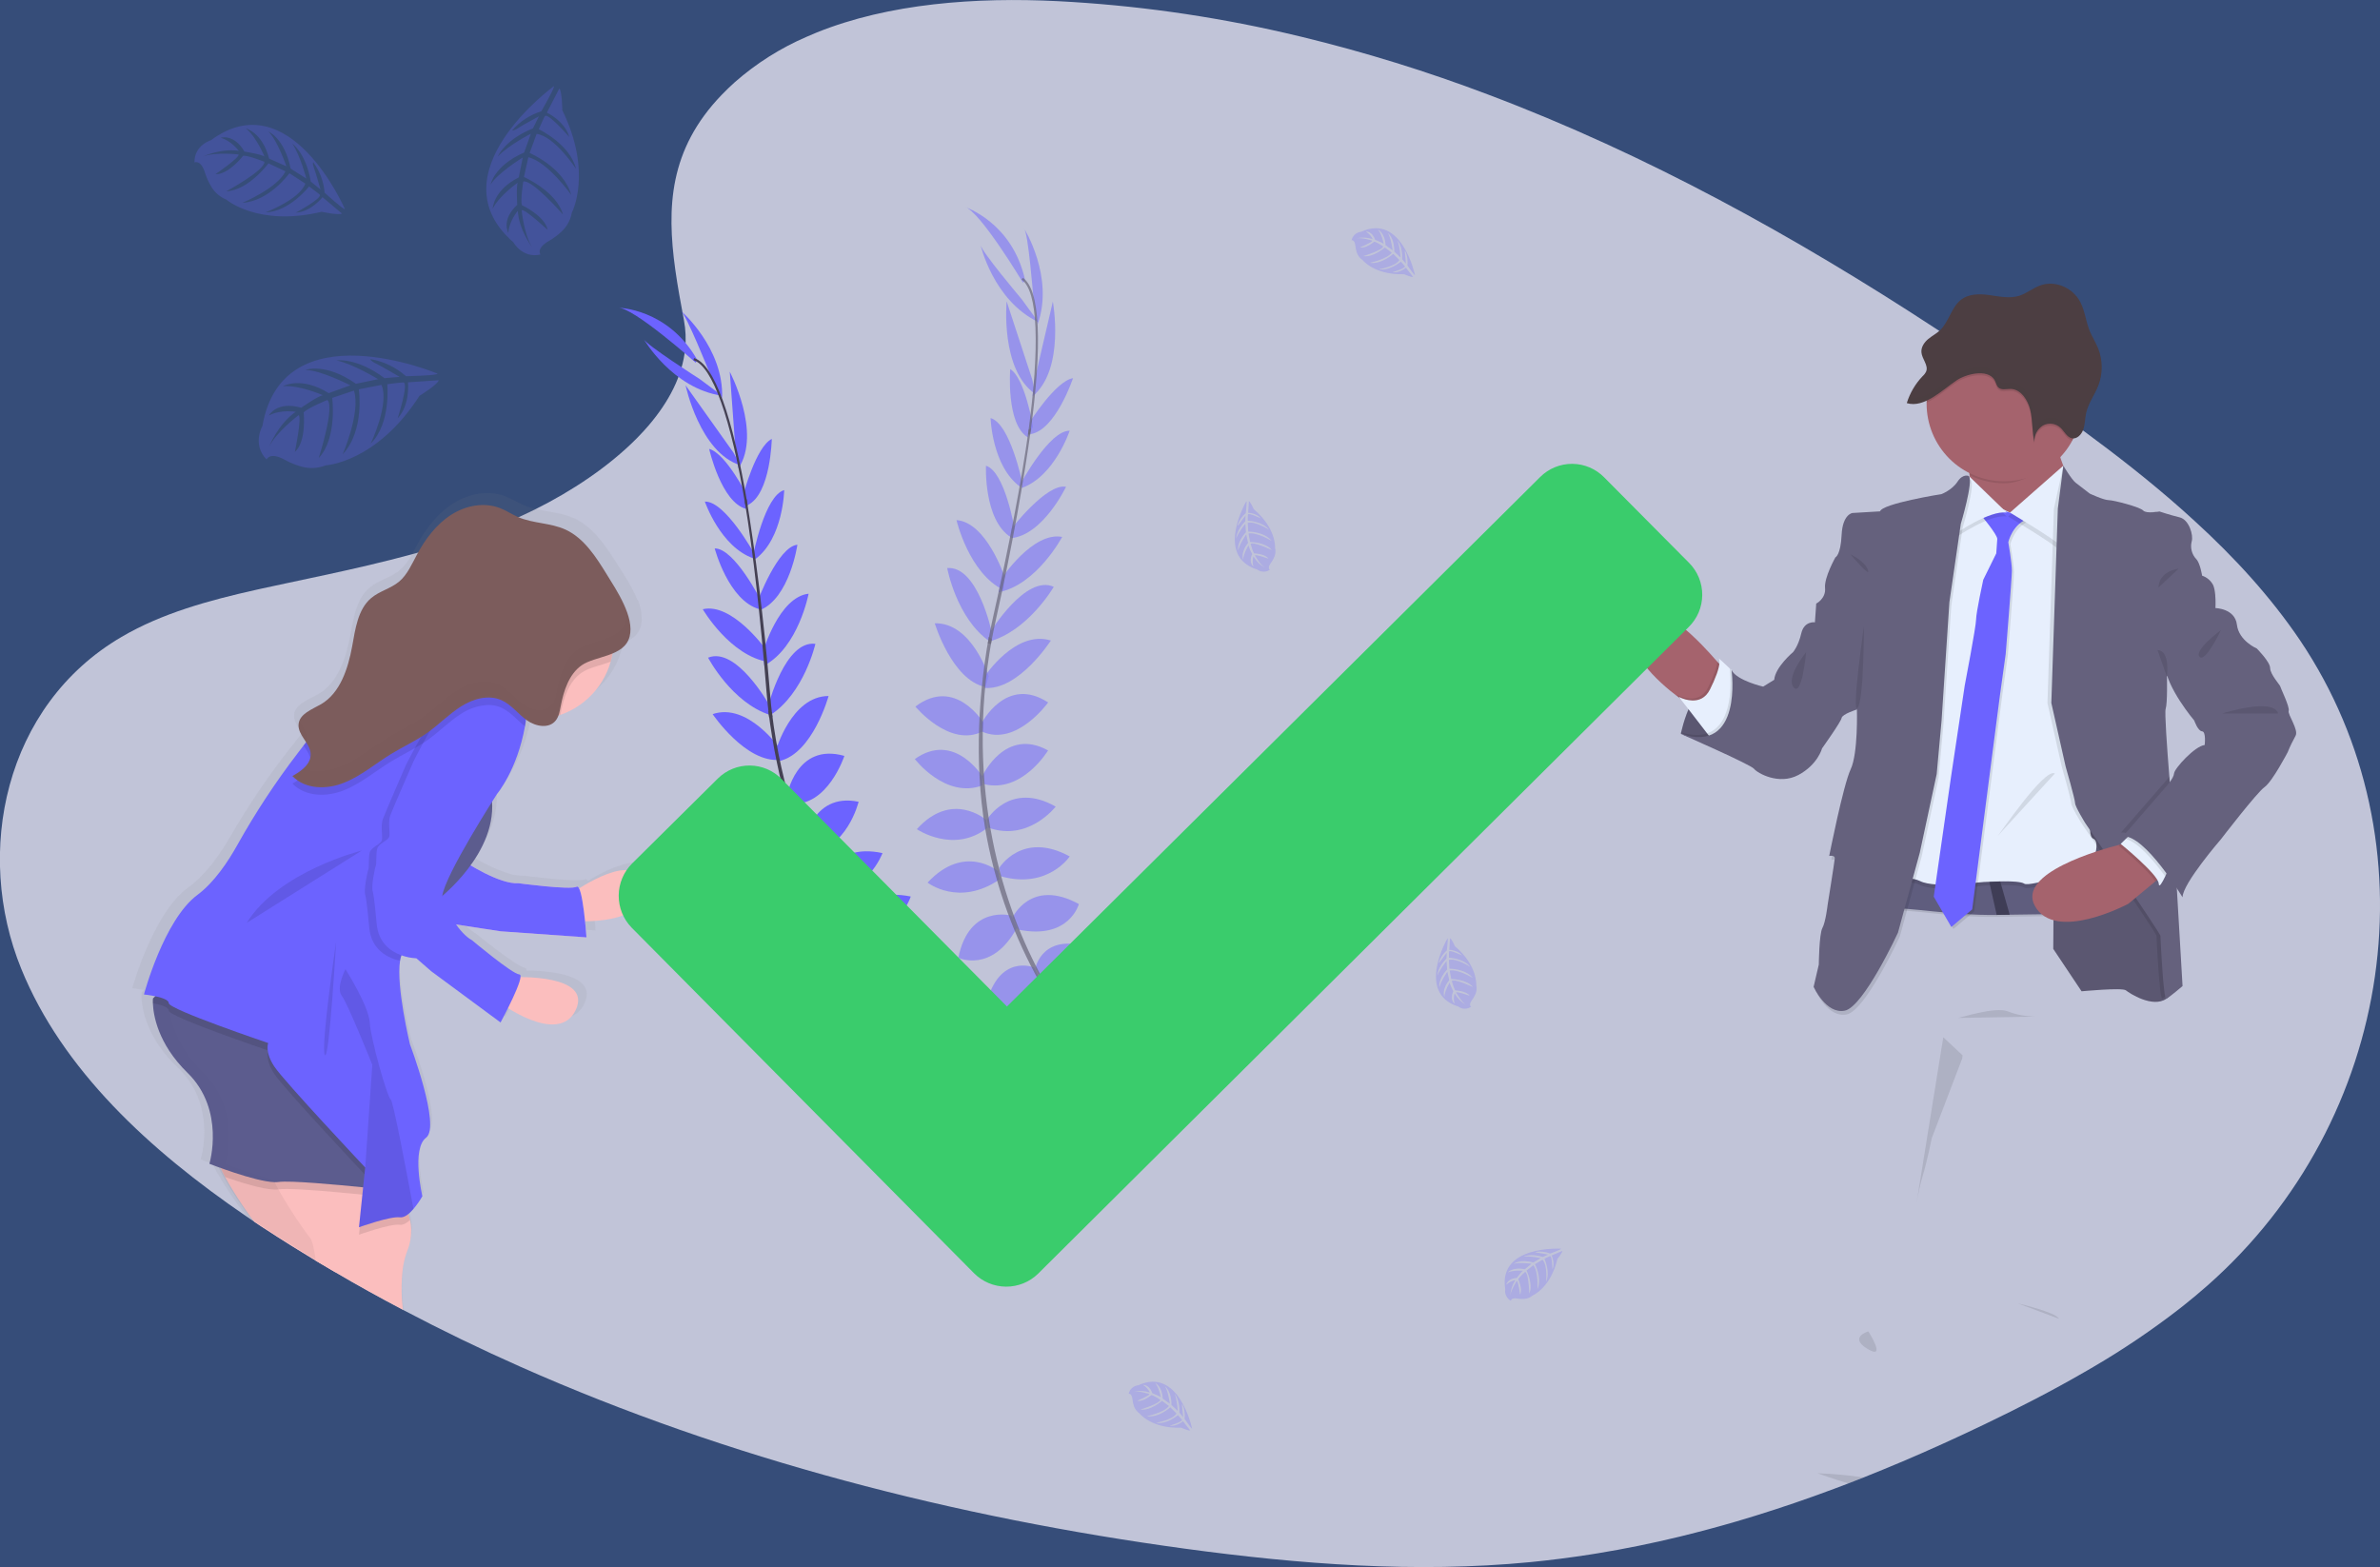 <svg width="486" height="320" viewBox="0 0 486 320" fill="none" xmlns="http://www.w3.org/2000/svg">
<rect width="486" height="320" fill="#E5E5E5"/>
<g id="undraw_confirmation_2uy0 1">
<g clip-path="url(#clip0)">
<rect width="486" height="320" fill="#364D79"/>
<path id="Vector" opacity="0.8" d="M450.684 262.579C449.168 263.915 447.617 265.212 446.032 266.471C445.766 266.687 445.491 266.895 445.22 267.115C439.568 271.506 433.634 275.52 427.457 279.131L426.302 279.805C426.023 279.974 425.748 280.131 425.457 280.288C419.003 284.019 412.308 287.454 405.532 290.707L405.46 290.745L404.949 290.987C399.484 293.61 393.938 296.12 388.31 298.518L388.175 298.568C385.637 299.639 383.1 300.681 380.562 301.694C379.526 302.118 378.486 302.512 377.445 302.914C375.487 303.664 373.525 304.401 371.545 305.108L371.3 305.201L370.877 305.349L370.348 305.544C365.186 307.391 359.954 309.097 354.653 310.661L354.56 310.686C350.864 311.765 347.144 312.763 343.399 313.681L342.887 313.808C337.389 315.138 331.802 316.281 326.182 317.196L324.887 317.404C320.776 318.05 316.637 318.578 312.47 318.988C289.044 321.254 265.339 319.412 242.056 316.252C195.043 309.865 148.651 297.891 106.341 279.123C98.221 275.523 90.259 271.668 82.454 267.56C82.391 267.526 82.336 267.492 82.272 267.462C77.6 265.003 72.992 262.441 68.447 259.775C67.114 259.004 65.79 258.216 64.475 257.424C62.857 256.447 61.245 255.459 59.641 254.459C57.526 253.138 55.412 251.782 53.297 250.397L52.307 249.737L51.927 249.478C51.39 249.118 50.861 248.758 50.328 248.394C30.45 234.84 12.725 218.415 4.351 197.86C-5.326 174.141 0.866 144.068 24.834 130.049C33.072 125.22 42.648 122.598 52.324 120.434L53.314 120.214C54.951 119.854 56.587 119.506 58.216 119.159C63.921 117.948 69.656 116.745 75.336 115.402C78.297 114.703 81.228 113.97 84.142 113.178L85.334 112.848C92.362 110.96 99.235 108.536 105.893 105.597H105.935C106.65 105.279 107.356 104.949 108.05 104.61C108.498 104.398 108.947 104.186 109.395 103.953C116.585 100.37 124.198 95.402 130.055 89.481C130.525 89.006 130.981 88.523 131.425 88.04C131.768 87.663 132.106 87.282 132.432 86.901C136.539 82.106 139.381 76.782 139.922 71.132C140.104 69.233 140.019 67.319 139.668 65.444C139.004 61.89 138.362 58.413 137.888 55.02C137.004 48.645 136.704 42.551 137.93 36.676C139.178 30.687 142.007 24.922 147.408 19.331C148.223 18.484 149.101 17.637 150.043 16.79C154.411 12.952 159.353 9.825 164.689 7.523C165.349 7.24 166.013 6.958 166.681 6.676C181.518 0.661 199.344 -0.593 215.999 0.237C231.559 1.039 247.021 3.194 262.209 6.676C263.414 6.947 264.62 7.23 265.816 7.523C278.736 10.657 291.449 14.594 303.88 19.31C336.184 31.479 366.673 48.374 395.158 67.019C395.437 67.201 395.716 67.384 396.003 67.57C397.193 68.347 398.376 69.126 399.552 69.908C401.827 71.419 404.083 72.939 406.319 74.47L407.829 75.499C408.573 76.007 409.313 76.517 410.049 77.028L412.316 78.599C412.423 78.664 412.525 78.736 412.62 78.815L414.549 80.154C415.666 80.933 416.774 81.717 417.886 82.504L420.271 84.199C420.766 84.555 421.265 84.906 421.76 85.266L424.298 87.121L424.864 87.545C424.983 87.629 425.101 87.714 425.215 87.807L425.287 87.854C432.164 92.907 438.876 98.146 445.165 103.699L445.977 104.419L446.062 104.496C446.747 105.105 447.432 105.724 448.104 106.346C456.318 113.835 463.677 121.882 469.691 130.777C497.317 171.862 489.116 228.75 450.684 262.579Z" fill="#E3E2F0"/>
<path id="Vector_2" d="M343.235 149.837C343.235 149.837 345.696 136.918 353.605 136.851L359.391 148.769L355.5 151.417C355.5 151.417 347.143 151.684 343.235 149.837Z" fill="#65617D"/>
<path id="Vector_3" opacity="0.1" d="M359.374 148.753L355.5 151.417C355.5 151.417 349.604 151.603 345.392 150.57C344.651 150.397 343.928 150.152 343.235 149.837C343.235 149.837 343.235 149.765 343.277 149.629C343.276 149.612 343.276 149.595 343.277 149.578C343.642 147.958 344.142 146.371 344.774 144.835C345.016 144.254 345.295 143.657 345.591 143.06C346.75 140.828 348.378 138.638 350.607 137.554C351.43 137.15 352.326 136.915 353.242 136.863H353.478H353.593L353.724 137.126L355.678 141.154L359.374 148.753Z" fill="black"/>
<path id="Vector_4" d="M425.064 202.421C425.064 202.421 433.375 201.625 434.106 202.222C434.838 202.819 439.558 205.886 442.353 203.954C445.149 202.023 443.284 195.297 443.284 195.03C443.284 194.763 443.017 185.242 443.017 185.242L438.031 178.516L431.78 166.732L419.016 165.462L419.346 184.174L419.282 193.764L425.064 202.421Z" fill="#65617D"/>
<path id="Vector_5" opacity="0.1" d="M425.064 202.421C425.064 202.421 433.375 201.625 434.106 202.222C434.838 202.819 439.558 205.886 442.353 203.954C445.149 202.023 443.284 195.297 443.284 195.03C443.284 194.763 443.017 185.242 443.017 185.242L438.031 178.516L431.78 166.732L419.016 165.462L419.346 184.174L419.282 193.764L425.064 202.421Z" fill="black"/>
<path id="Vector_6" d="M351.926 136.503C351.926 136.503 351.271 144.627 346.195 144.754C346.195 144.754 344.766 143.907 342.837 142.446C338.397 139.121 331.355 132.725 333.3 126.774C336.092 118.252 349.655 133.975 349.655 133.975L350.7 135.144L351.926 136.503Z" fill="#A5636D"/>
<path id="Vector_7" opacity="0.1" d="M351.926 136.503C351.926 136.503 351.271 144.627 346.195 144.754C346.195 144.754 344.766 143.907 342.837 142.446L342.414 141.891C343.272 142.341 344.218 142.597 345.185 142.641C346.453 142.666 347.883 142.217 348.801 140.358C349.331 139.312 349.799 138.236 350.201 137.134C350.44 136.488 350.61 135.818 350.708 135.135L351.926 136.503Z" fill="black"/>
<path id="Vector_8" d="M349.731 151.218L348.594 149.752L344.787 144.818L342.812 142.298C343.668 142.746 344.613 143 345.578 143.043C346.847 143.073 348.276 142.619 349.194 140.76C349.726 139.715 350.194 138.639 350.594 137.537C351.224 135.741 351.211 134.818 350.987 134.504C350.763 134.191 352.4 135.711 353.187 136.461L353.216 136.486L353.58 136.834L353.719 137.105L355.644 140.963C355.644 140.963 355.644 141.018 355.644 141.124C355.821 142.348 356.469 150.116 349.731 151.218Z" fill="#E7EFFD"/>
<path id="Vector_9" d="M423.203 98.413L413.361 108.938C413.361 108.938 400.733 103.856 402.061 102.161C402.577 101.492 402.484 99.379 402.196 97.045C401.731 93.356 400.733 89.108 400.733 89.108C400.733 89.108 422.805 85.511 420.94 89.243C420.264 90.603 420.378 92.208 420.801 93.665C421.344 95.366 422.155 96.969 423.203 98.413Z" fill="#A5636D"/>
<path id="Vector_10" opacity="0.1" d="M420.94 89.226C420.264 90.586 419.938 90.717 420.361 92.191C417.477 95.291 413.806 98.684 409.242 98.684C406.797 98.689 404.385 98.123 402.196 97.032C401.731 93.343 400.733 89.095 400.733 89.095C400.733 89.095 422.806 85.495 420.94 89.226Z" fill="black"/>
<path id="Vector_11" d="M425.068 82.432C425.068 86.636 423.401 90.667 420.433 93.639C417.465 96.612 413.439 98.282 409.242 98.282C405.045 98.282 401.019 96.612 398.051 93.639C395.083 90.667 393.416 86.636 393.416 82.432C393.416 82.356 393.416 82.28 393.416 82.204C393.507 78.041 395.229 74.082 398.211 71.181C401.193 68.281 405.195 66.671 409.352 66.701C413.509 66.731 417.488 68.398 420.428 71.342C423.367 74.285 425.033 78.269 425.064 82.432H425.068Z" fill="#A5636D"/>
<path id="Vector_12" opacity="0.1" d="M427.356 186.983C425.242 186.983 418.28 187.059 410.481 187.182H410.384L407.808 187.224H407.728C398.478 187.372 389.364 185.564 385.706 185.907C377.924 186.639 388.497 178.706 388.497 178.706C394.294 180.115 400.257 180.719 406.218 180.502L408.455 180.384C415.523 179.985 422.628 179.32 426.341 178.202C426.599 180.269 426.976 183.264 427.356 186.983Z" fill="black"/>
<path id="Vector_13" d="M427.356 186.584C425.242 186.584 418.28 186.656 410.481 186.784H410.384L407.808 186.826H407.728C398.478 186.974 389.364 185.166 385.706 185.509C377.924 186.237 388.497 178.308 388.497 178.308C394.294 179.717 400.257 180.319 406.218 180.1L408.455 179.985C415.523 179.587 422.628 178.918 426.341 177.804C426.599 179.871 426.976 182.874 427.356 186.584Z" fill="#5F5D7E"/>
<path id="Vector_14" opacity="0.1" d="M404.983 102.822L392.748 108.549L383.312 181.646C383.312 181.646 388.895 179.104 392.088 180.714C395.281 182.323 405.118 180.849 405.118 180.849C405.118 180.849 412.308 180.426 413.361 181.248C414.415 182.069 426.929 177.918 426.929 177.918C426.929 177.918 429.188 172.857 427.458 172.061C425.728 171.264 427.991 163.391 427.991 163.391L426.929 110.654L424.814 103.877L419.096 100.416L413.247 105.076L410.456 105.478L404.983 102.822Z" fill="black"/>
<path id="Vector_15" d="M404.983 102.009L392.752 107.735L383.312 180.849C383.312 180.849 388.895 178.308 392.088 179.918C395.281 181.527 405.118 180.049 405.118 180.049C405.118 180.049 412.308 179.651 413.361 180.447C414.415 181.243 426.929 177.118 426.929 177.118C426.929 177.118 429.188 172.061 427.458 171.26C425.728 170.46 427.991 162.603 427.991 162.603L426.929 109.866L424.814 103.089L419.096 99.624L413.247 104.283L410.456 104.682L404.983 102.009Z" fill="#E7EFFD"/>
<path id="Vector_16" opacity="0.1" d="M404.784 105.406C404.784 105.406 408.312 109.599 408.244 110.467C408.176 111.336 408.045 113.394 408.045 113.394L405.406 118.79C405.406 118.79 403.943 125.516 403.943 126.914C403.943 128.312 401.617 140.43 401.617 140.43L398.825 159.066L395.298 183.505L398.889 189.698L403.143 186.102L408.789 142.56L409.986 133.97C409.986 133.97 411.255 118.523 411.255 116.927C411.255 115.33 410.523 111.132 410.523 111.132C410.523 111.132 411.391 107.138 414.981 106.206C418.572 105.275 414.715 106.003 414.715 106.003L412.655 104.339L410.858 105.071C410.858 105.071 405.85 103.542 404.784 105.406Z" fill="black"/>
<path id="Vector_17" d="M404.387 105.008C404.387 105.008 407.91 109.201 407.846 110.065C407.783 110.929 407.643 112.996 407.643 112.996L404.983 118.392C404.983 118.392 403.52 125.114 403.52 126.512C403.52 127.909 401.194 140.031 401.194 140.031L398.398 158.668L394.875 183.103L398.466 189.295L402.72 185.699L408.367 142.162L409.563 133.572C409.563 133.572 410.832 118.125 410.832 116.524C410.832 114.923 410.101 110.734 410.101 110.734C410.101 110.734 410.946 106.736 414.554 105.804C418.162 104.872 414.292 105.605 414.292 105.605L412.228 103.94L410.435 104.673C410.435 104.673 405.453 103.14 404.387 105.008Z" fill="#6C63FF"/>
<path id="Vector_18" opacity="0.1" d="M402.061 98.015C402.061 98.015 401.528 98.413 401.397 101.077C401.266 103.741 399.4 109.735 399.4 109.735C399.4 109.735 406.315 104.94 409.775 105.474L402.061 98.015Z" fill="black"/>
<path id="Vector_19" d="M402.061 97.214C402.061 97.214 401.528 97.617 401.397 100.277C401.266 102.937 399.4 108.934 399.4 108.934C399.4 108.934 406.315 104.139 409.775 104.673L402.061 97.214Z" fill="#E7EFFD"/>
<path id="Vector_20" opacity="0.1" d="M420.945 95.884L410.058 105.474C410.058 105.474 419.236 110.933 420.433 112.251C421.63 113.568 422.827 99.201 422.827 99.201L420.945 95.884Z" fill="black"/>
<path id="Vector_21" d="M421.342 95.084L410.439 104.673C410.439 104.673 419.612 110.133 420.809 111.45C422.006 112.767 423.203 98.396 423.203 98.396L421.342 95.084Z" fill="#E7EFFD"/>
<path id="Vector_22" opacity="0.1" d="M402.446 98.015C402.446 98.015 401.249 97.413 400.119 99.146C398.99 100.878 396.863 101.687 396.863 101.687C396.863 101.687 384.759 103.618 384.293 105.215L378.643 105.546C378.643 105.546 376.647 105.787 376.461 110.023C376.274 114.258 375.192 114.614 375.192 114.614C375.192 114.614 372.861 118.744 373.077 120.874C373.293 123.005 371.28 124.072 371.28 124.072L379.607 145.69C379.607 145.69 379.874 154.615 378.338 157.876C376.803 161.137 373.948 175.589 373.948 175.589C373.948 175.589 375.145 175.322 375.078 176.123C375.01 176.923 373.614 185.644 373.614 185.644C373.614 185.644 373.217 189.105 372.553 190.303C371.889 191.502 371.821 197.762 371.821 197.762L370.726 202.29C370.726 202.29 373.263 207.949 377.112 207.148C380.961 206.347 387.947 191.235 387.947 191.235L392.401 174.924L395.86 158.808L396.859 147.888L398.453 123.716L400.779 107.735C400.779 107.735 403.389 99.146 402.446 98.015Z" fill="black"/>
<path id="Vector_23" d="M402.061 97.214C402.061 97.214 400.864 96.617 399.734 98.35C398.605 100.082 396.474 100.891 396.474 100.891C396.474 100.891 384.374 102.822 383.908 104.419L378.258 104.754C378.258 104.754 376.262 105.02 376.063 109.214C375.864 113.407 374.794 113.809 374.794 113.809C374.794 113.809 372.468 117.939 372.679 120.069C372.891 122.2 370.886 123.263 370.886 123.263L379.184 144.89C379.184 144.89 379.451 153.814 377.915 157.075C376.38 160.337 373.53 174.788 373.53 174.788C373.53 174.788 374.726 174.522 374.659 175.322C374.591 176.123 373.195 184.844 373.195 184.844C373.195 184.844 372.798 188.304 372.134 189.503C371.47 190.701 371.402 196.962 371.402 196.962L370.345 201.51C370.345 201.51 372.882 207.169 376.727 206.373C380.571 205.577 387.567 190.456 387.567 190.456L392.02 174.145L395.48 158.05L396.474 147.13L398.072 122.962L400.398 106.982C400.398 106.982 402.991 98.35 402.061 97.214Z" fill="#65617D"/>
<path id="Vector_24" opacity="0.1" d="M359.374 148.753L355.5 151.417C355.5 151.417 349.604 151.603 345.392 150.57L343.243 149.617L342.821 149.426L343.265 149.566C345.489 150.226 347.228 150.214 348.585 149.756C354.045 147.918 353.44 138.892 353.237 136.851C353.237 136.647 353.204 136.516 353.195 136.465C353.194 136.457 353.194 136.448 353.195 136.44L353.229 136.491C353.301 136.615 353.385 136.733 353.478 136.842C353.555 136.933 353.637 137.02 353.724 137.101V137.101L355.648 140.959C355.648 140.959 355.648 141.014 355.648 141.12L359.374 148.753Z" fill="black"/>
<path id="Vector_25" d="M372.739 122.729L370.878 123.263L370.611 127.075C370.611 127.075 368.416 126.745 367.82 129.341C367.224 131.937 366.158 133.153 366.158 133.153C366.158 133.153 362.5 136.215 362.301 138.812L360.038 140.209C360.038 140.209 354.785 139.011 353.588 136.88C353.588 136.88 355.982 154.06 343.218 149.866C343.218 149.866 357.513 156.127 358.177 156.991C358.841 157.855 363.231 160.379 367.219 158.261C371.208 156.144 372.075 152.802 372.075 152.802C372.075 152.802 375.932 147.41 376.063 146.609C376.194 145.809 379.188 144.877 379.188 144.877L384.906 131.031L372.739 122.729Z" fill="#65617D"/>
<path id="Vector_26" opacity="0.1" d="M419.414 103.873L421.342 95.084C421.342 95.084 422.188 97.947 423.072 98.612C423.956 99.277 425.931 100.81 425.931 100.81C425.931 100.81 428.79 102.145 429.784 102.145C430.778 102.145 436.17 103.542 436.834 104.262C437.498 104.982 440.158 104.461 440.158 104.461C440.158 104.461 442.353 105.194 444.282 105.66C446.211 106.126 447.141 109.324 446.739 110.586C446.579 111.215 446.58 111.875 446.743 112.504C446.905 113.133 447.224 113.71 447.67 114.182C448.469 114.982 448.867 117.57 448.867 117.57C449.846 117.89 450.659 118.584 451.129 119.502C451.793 120.967 451.594 124.161 451.594 124.161L441.689 138.138C441.689 138.138 441.821 143.53 441.423 144.729C441.025 145.927 442.819 166.305 442.819 166.305L444.878 201.328C444.878 201.328 442.155 203.658 441.554 203.925C440.953 204.192 440.357 191.54 440.357 191.074C440.357 190.608 425 168.033 425 168.033C425 168.033 422.937 164.704 422.937 163.971C422.937 163.238 421.008 156.516 421.008 156.516L418.094 143.56L419.414 103.873Z" fill="black"/>
<path id="Vector_27" d="M452.419 123.42C452.419 123.877 452.394 124.182 452.394 124.182L442.493 138.159C442.493 138.159 442.628 143.555 442.231 144.754C441.998 145.449 442.506 152.615 442.975 158.498C443.309 162.734 443.626 166.326 443.626 166.326L444.498 181.184L445.682 201.354C445.682 201.354 442.958 203.683 442.362 203.95C441.765 204.217 441.165 191.565 441.165 191.095C441.165 190.625 425.795 168.05 425.795 168.05C425.795 168.05 423.736 164.716 423.736 163.984C423.736 163.251 421.807 156.525 421.807 156.525L418.885 143.543L420.213 103.856L421.342 95.067C421.342 95.067 423.004 97.934 423.88 98.595C424.755 99.256 426.734 100.793 426.734 100.793C426.734 100.793 429.593 102.128 430.592 102.128C431.59 102.128 436.974 103.525 437.642 104.245C438.31 104.965 440.966 104.444 440.966 104.444C440.966 104.444 443.157 105.177 445.085 105.643C447.014 106.109 447.945 109.307 447.547 110.569C447.385 111.198 447.386 111.858 447.549 112.487C447.711 113.116 448.031 113.693 448.477 114.165C449.273 114.961 449.674 117.553 449.674 117.553C450.653 117.874 451.466 118.568 451.937 119.485C452.39 120.535 452.432 122.382 452.419 123.42Z" fill="#65617D"/>
<path id="Vector_28" opacity="0.1" d="M380.567 301.694C379.531 302.118 378.491 302.511 377.45 302.914C374.189 301.961 371.144 300.838 371.144 300.838C374.298 300.951 377.444 301.237 380.567 301.694V301.694Z" fill="black"/>
<path id="Vector_29" opacity="0.1" d="M412.033 266.145C412.033 266.145 419.946 268.009 420.412 269.275L412.033 266.145Z" fill="black"/>
<path id="Vector_30" opacity="0.1" d="M381.515 271.871C381.515 271.871 377.391 273.07 381.383 275.467C385.376 277.865 381.515 271.871 381.515 271.871Z" fill="black"/>
<path id="Vector_31" opacity="0.1" d="M399.798 207.864C400.263 207.864 407.512 205.467 410.037 206.534C412.562 207.601 415.692 207.597 415.692 207.597L399.798 207.864Z" fill="black"/>
<path id="Vector_32" opacity="0.1" d="M400.754 215.488L400.682 216.149L394.482 232.388C394.482 232.388 393.484 237.314 392.617 240.109C392.073 242.009 391.641 243.94 391.322 245.891L396.821 211.811L400.754 215.488Z" fill="black"/>
<path id="Vector_33" d="M410.384 186.783L407.808 186.826H407.728L406.218 180.113C406.958 180.079 407.707 180.041 408.455 179.994L410.384 186.783Z" fill="#3F3D56"/>
<path id="Vector_34" d="M441.753 178.639L440.099 180.007L434.588 184.568C434.588 184.568 419.629 192.561 415.51 184.966C411.877 178.279 428.837 173.505 432.922 172.463C433.476 172.323 433.793 172.251 433.793 172.251L441.753 178.639Z" fill="#A5636D"/>
<path id="Vector_35" opacity="0.1" d="M377.86 113.195C377.86 113.195 380.783 114.529 381.447 116.393C382.111 118.257 377.86 113.195 377.86 113.195Z" fill="black"/>
<path id="Vector_36" opacity="0.1" d="M368.814 133.174C368.814 133.174 364.559 138.367 366.276 140.375C367.993 142.382 368.814 133.174 368.814 133.174Z" fill="black"/>
<path id="Vector_37" opacity="0.1" d="M444.878 116.126C444.878 116.126 440.89 116.524 440.755 119.989L444.878 116.126Z" fill="black"/>
<path id="Vector_38" opacity="0.1" d="M407.91 170.727C408.333 170.328 417.485 156.749 419.612 157.944L407.91 170.727Z" fill="black"/>
<path id="Vector_39" opacity="0.1" d="M425.068 82.432C425.07 85.042 424.427 87.612 423.195 89.912H423.076C422.074 89.701 421.554 88.531 420.788 87.794C420.317 87.346 419.717 87.056 419.073 86.966C418.43 86.875 417.774 86.989 417.197 87.29C416.615 87.639 416.141 88.144 415.829 88.748C415.517 89.352 415.38 90.031 415.434 90.709C414.926 88.591 415.087 86.308 414.588 84.173C414.089 82.038 412.604 79.874 410.566 79.836C409.686 79.836 408.663 80.162 408.028 79.501C407.643 79.103 407.567 78.476 407.28 77.993C405.821 75.634 401.388 76.829 399.578 78.04C397.768 79.251 395.666 81.183 393.416 82.221C393.507 78.058 395.229 74.099 398.211 71.198C401.193 68.297 405.195 66.688 409.352 66.718C413.509 66.748 417.488 68.415 420.428 71.359C423.368 74.302 425.033 78.286 425.064 82.449L425.068 82.432Z" fill="black"/>
<path id="Vector_40" d="M407.284 77.578C407.571 78.061 407.648 78.688 408.032 79.086C408.667 79.743 409.69 79.404 410.57 79.421C412.609 79.455 414.097 81.619 414.592 83.754C415.087 85.888 414.926 88.159 415.438 90.289C415.385 89.612 415.523 88.934 415.834 88.331C416.146 87.728 416.619 87.224 417.202 86.875C417.777 86.574 418.432 86.46 419.076 86.55C419.719 86.641 420.318 86.931 420.788 87.379C421.554 88.108 422.057 89.277 423.08 89.497C424.104 89.717 425.051 88.743 425.415 87.684C425.779 86.626 425.749 85.465 425.986 84.368C426.438 82.288 427.792 80.586 428.524 78.612C429.415 76.209 429.391 73.561 428.456 71.174C427.957 69.903 427.217 68.798 426.709 67.549C425.948 65.651 425.745 63.512 424.814 61.703C423.25 58.675 419.562 57.163 416.533 58.315C415.087 58.861 413.831 59.916 412.363 60.386C410.401 61.017 408.299 60.543 406.265 60.259C404.23 59.975 401.98 59.95 400.344 61.288C398.461 62.83 397.945 65.727 396.178 67.421C395.433 68.133 394.511 68.586 393.729 69.243C392.946 69.899 392.27 70.878 392.359 71.945C392.477 73.326 393.826 74.58 393.327 75.855C393.148 76.225 392.896 76.557 392.587 76.829C391.107 78.385 390.006 80.262 389.368 82.314C392.93 83.428 396.778 79.497 399.565 77.655C401.397 76.413 405.829 75.215 407.284 77.578Z" fill="#4C3E42"/>
<path id="Vector_41" opacity="0.1" d="M441.753 178.639L440.099 180.007C438.64 177.571 432.647 172.709 432.647 172.709L432.905 172.459C433.459 172.319 433.776 172.247 433.776 172.247L441.753 178.639Z" fill="black"/>
<path id="Vector_42" d="M443.351 176.186C443.351 176.186 442.755 177.669 442.142 178.952C441.529 180.235 440.873 181.396 440.822 180.451C440.755 178.583 433.045 172.323 433.045 172.323L434.089 171.307L435.303 170.125L443.351 176.186Z" fill="#E7EFFD"/>
<path id="Vector_43" opacity="0.1" d="M443.618 166.33L444.489 181.188C442.425 177.974 436.754 169.727 433.108 169.994L441.952 159.828C442.321 159.419 442.66 158.983 442.967 158.524C443.301 162.751 443.618 166.33 443.618 166.33Z" fill="black"/>
<path id="Vector_44" opacity="0.1" d="M443.352 176.186C443.352 176.186 442.755 177.669 442.142 178.952C439.824 175.767 436.644 172.01 434.106 171.307L435.32 170.125L443.352 176.186Z" fill="black"/>
<path id="Vector_45" d="M450 122.306L452.394 124.169C452.394 124.169 456.382 124.237 456.78 127.558C457.177 130.878 460.836 132.42 460.836 132.42C460.836 132.42 463.564 135.148 463.564 136.414C463.564 137.681 465.623 139.943 465.623 140.142C465.623 140.341 467.619 144.403 467.353 145.135C467.087 145.868 469.468 149.066 468.749 150.265C468.148 151.34 467.615 152.452 467.154 153.594C467.154 153.594 464.029 159.587 462.43 160.718C460.831 161.849 453.523 171.37 453.523 171.37C453.523 171.37 445.678 180.426 445.678 183.23C445.678 183.23 438.031 170.443 433.51 170.777L442.353 160.591C442.353 160.591 443.88 158.926 443.948 157.927C444.016 156.927 448.203 152.332 450.199 152.132C450.199 152.132 450.529 149.401 449.666 149.337C448.803 149.273 448.071 147.139 448.071 147.139C448.071 147.139 442.218 140.214 442.15 135.817C442.083 131.421 450 122.306 450 122.306Z" fill="#65617D"/>
<path id="Vector_46" opacity="0.1" d="M453.523 128.659C453.523 128.659 447.936 132.784 449.133 134.119C450.33 135.453 453.523 128.659 453.523 128.659Z" fill="black"/>
<path id="Vector_47" opacity="0.1" d="M453.79 145.69C453.79 145.69 464.16 142.361 465.209 145.69H453.79Z" fill="black"/>
<path id="Vector_48" opacity="0.1" d="M380.618 127.846C380.618 127.846 380.618 143.026 379.32 144.525C378.021 146.025 380.618 127.846 380.618 127.846Z" fill="black"/>
<path id="Vector_49" opacity="0.1" d="M440.556 132.738L442.484 138.164C442.484 138.164 443.25 132.84 440.556 132.738Z" fill="black"/>
<g id="Group" opacity="0.1">
<path id="Vector_50" opacity="0.1" d="M393.564 74.537C394.05 73.288 392.777 72.064 392.608 70.725C392.441 71.103 392.368 71.516 392.397 71.928C392.481 72.94 393.242 73.881 393.424 74.817C393.479 74.728 393.526 74.635 393.564 74.537V74.537Z" fill="black"/>
<path id="Vector_51" opacity="0.1" d="M415.611 88.879C415.133 86.761 415.273 84.554 414.791 82.458C414.309 80.361 412.807 78.154 410.769 78.121C409.889 78.121 408.866 78.442 408.231 77.786C407.846 77.388 407.77 76.761 407.483 76.278C406.028 73.919 401.595 75.113 399.781 76.325C397.062 78.133 393.327 81.92 389.838 81.064C389.673 81.466 389.516 81.873 389.385 82.293C392.946 83.406 396.795 79.476 399.582 77.633C401.397 76.426 405.825 75.228 407.284 77.591C407.571 78.074 407.648 78.701 408.032 79.099C408.667 79.755 409.69 79.416 410.57 79.433C412.609 79.467 414.097 81.632 414.592 83.766C415.087 85.901 414.926 88.171 415.438 90.302C415.4 89.821 415.459 89.337 415.611 88.879Z" fill="black"/>
<path id="Vector_52" opacity="0.1" d="M425.61 86.38C425.246 87.439 424.298 88.409 423.275 88.193C422.251 87.977 421.752 86.812 420.987 86.075C420.515 85.627 419.915 85.339 419.271 85.249C418.628 85.16 417.972 85.274 417.396 85.575C416.842 85.906 416.386 86.379 416.076 86.946C415.766 87.513 415.613 88.152 415.633 88.798C415.9 87.985 416.457 87.299 417.197 86.871C417.773 86.569 418.428 86.456 419.072 86.546C419.715 86.636 420.314 86.926 420.784 87.375C421.549 88.104 422.053 89.273 423.076 89.493C424.1 89.713 425.047 88.739 425.411 87.68C425.599 87.056 425.72 86.415 425.775 85.766C425.73 85.973 425.675 86.178 425.61 86.38V86.38Z" fill="black"/>
<path id="Vector_53" opacity="0.1" d="M428.735 77.311C427.986 79.285 426.62 80.988 426.197 83.063C426.104 83.487 426.053 83.91 426.003 84.334C426.455 82.267 427.804 80.569 428.54 78.599C428.874 77.712 429.08 76.782 429.154 75.838C429.053 76.339 428.913 76.832 428.735 77.311V77.311Z" fill="black"/>
</g>
<path id="Vector_54" d="M332.649 125.525C332.74 125.525 332.814 125.451 332.814 125.36C332.814 125.268 332.74 125.194 332.649 125.194C332.558 125.194 332.484 125.268 332.484 125.36C332.484 125.451 332.558 125.525 332.649 125.525Z" fill="#E6E8EC"/>
<path id="Vector_55" d="M199.734 218.296C199.734 218.296 204.386 214.954 209.22 217.025C209.22 217.025 207.867 219.897 201.861 219.859L199.734 218.296Z" fill="#6C63FF"/>
<path id="Vector_56" d="M199.155 218.491C199.155 218.491 197.911 224.094 201.692 227.729C201.692 227.729 203.807 225.357 201.409 219.838L199.155 218.491Z" fill="#6C63FF"/>
<path id="Vector_57" d="M192.988 213.391C192.988 213.391 193.162 208.66 203.858 209.816C203.858 209.816 204.027 212.862 200.347 214.446C196.668 216.03 194.913 214.882 192.988 213.391Z" fill="#6C63FF"/>
<path id="Vector_58" d="M192.333 213.37C192.333 213.37 187.892 214.988 192.282 224.827C192.282 224.827 195.242 224.048 195.598 220.054C195.953 216.06 194.337 214.759 192.333 213.37Z" fill="#6C63FF"/>
<path id="Vector_59" d="M186.056 206.924C186.056 206.924 185.151 199.185 196.055 199.562C196.055 199.562 197.095 206.559 188.048 208.715L186.056 206.924Z" fill="#6C63FF"/>
<path id="Vector_60" d="M178.537 198.435C178.537 198.435 179.691 189.579 190.658 191.786C190.658 191.786 190.988 199.41 180.389 200.464L178.537 198.435Z" fill="#6C63FF"/>
<path id="Vector_61" d="M172.941 189.575C172.941 189.575 175.107 180.892 185.972 183.065C185.972 183.065 183.705 190.867 173.707 191.112L172.941 189.575Z" fill="#6C63FF"/>
<path id="Vector_62" d="M167.617 180.917C167.617 180.917 169.731 171.929 180.207 174.204C180.207 174.204 177.061 182.785 168.365 182.408L167.617 180.917Z" fill="#6C63FF"/>
<path id="Vector_63" d="M164.077 172.637C164.077 172.637 165.536 161.696 175.331 163.721C175.331 163.721 172.895 173.725 164.859 174.191L164.077 172.637Z" fill="#6C63FF"/>
<path id="Vector_64" d="M160.676 162.594C160.676 162.594 162.508 151.544 172.425 154.356C172.425 154.356 168.978 164.865 161.429 164.098L160.676 162.594Z" fill="#6C63FF"/>
<path id="Vector_65" d="M158.447 153.225C158.447 153.225 161.602 142.124 169.198 142.128C169.198 142.128 165.984 153.848 159.166 155.398L158.447 153.225Z" fill="#6C63FF"/>
<path id="Vector_66" d="M156.912 144.038C156.912 144.038 160.296 130.692 166.504 131.471C166.504 131.471 164.199 141.662 157.2 146.084L156.912 144.038Z" fill="#6C63FF"/>
<path id="Vector_67" d="M155.817 133.047C155.817 133.047 159.04 121.908 165.121 121.238C165.121 121.238 163.053 132.153 156.066 135.898L155.817 133.047Z" fill="#6C63FF"/>
<path id="Vector_68" d="M154.688 122.818C154.688 122.818 158.811 111.636 162.829 111.234C162.829 111.234 161.268 122.149 155.157 124.61L154.688 122.818Z" fill="#6C63FF"/>
<path id="Vector_69" d="M153.816 113.288C153.816 113.288 156.155 101.221 160.135 100.078C160.135 100.078 159.961 109.879 154.256 114.165L153.816 113.288Z" fill="#6C63FF"/>
<path id="Vector_70" d="M151.824 100.848C151.824 100.848 154.4 91.204 157.601 89.629C157.601 89.629 157.386 100.887 152.67 103.148L151.824 100.848Z" fill="#6C63FF"/>
<path id="Vector_71" d="M150.255 92.686L149.02 75.901C149.02 75.901 155.58 88.354 150.801 95.622L150.255 92.686Z" fill="#6C63FF"/>
<path id="Vector_72" d="M144.913 76.164C144.913 76.164 140.067 64.063 138.992 63.419C138.992 63.419 147.874 71.043 147.451 81.323L144.913 76.164Z" fill="#6C63FF"/>
<path id="Vector_73" d="M185.756 206.877C185.756 206.877 178.008 206.165 178.655 217.068C178.655 217.068 185.667 217.915 187.596 208.825L185.756 206.877Z" fill="#6C63FF"/>
<path id="Vector_74" d="M178.16 198.156C178.16 198.156 169.249 198.469 170.404 209.592C170.404 209.592 177.932 210.642 180 200.181L178.16 198.156Z" fill="#6C63FF"/>
<path id="Vector_75" d="M172.882 190.303C172.882 190.303 164.648 186.813 159.847 196.813C159.847 196.813 167.439 199.693 173.656 191.858L172.882 190.303Z" fill="#6C63FF"/>
<path id="Vector_76" d="M167.439 181.006C167.439 181.006 159.001 177.283 154.506 187.046C154.506 187.046 163.248 189.689 168.179 182.497L167.439 181.006Z" fill="#6C63FF"/>
<path id="Vector_77" d="M164.191 172.87C164.191 172.87 155.931 165.551 149.866 173.505C149.866 173.505 158.249 179.464 164.622 174.551L164.191 172.87Z" fill="#6C63FF"/>
<path id="Vector_78" d="M161.12 162.319C161.12 162.319 152.801 154.826 146.804 163.225C146.804 163.225 156.049 169.278 161.467 163.941L161.12 162.319Z" fill="#6C63FF"/>
<path id="Vector_79" d="M159.259 152.874C159.259 152.874 152.708 143.378 145.523 145.826C145.523 145.826 152.323 155.889 159.276 155.144L159.259 152.874Z" fill="#6C63FF"/>
<path id="Vector_80" d="M157.09 143.971C157.09 143.971 150.395 131.942 144.592 134.297C144.592 134.297 149.439 143.551 157.331 146.025L157.09 143.971Z" fill="#6C63FF"/>
<path id="Vector_81" d="M156.218 132.403C156.218 132.403 149.452 122.996 143.505 124.407C143.505 124.407 149.105 133.992 156.946 135.173L156.218 132.403Z" fill="#6C63FF"/>
<path id="Vector_82" d="M155.356 122.577C155.356 122.577 149.984 111.937 145.945 111.988C145.945 111.988 148.741 122.653 155.089 124.402L155.356 122.577Z" fill="#6C63FF"/>
<path id="Vector_83" d="M154.007 113.043C154.007 113.043 148.086 102.284 143.932 102.424C143.932 102.424 147.113 111.696 153.859 114.017L154.007 113.043Z" fill="#6C63FF"/>
<path id="Vector_84" d="M152.734 101.484C152.734 101.484 148.263 92.564 144.812 91.67C144.812 91.67 147.295 102.653 152.374 103.911L152.734 101.484Z" fill="#6C63FF"/>
<path id="Vector_85" d="M149.752 92.386L139.999 78.68C139.999 78.68 142.892 92.454 151.198 95.008L149.752 92.386Z" fill="#6C63FF"/>
<path id="Vector_86" d="M142.845 77.375C142.845 77.375 131.849 70.382 131.426 69.205C131.426 69.205 137.288 79.37 147.455 80.806L142.845 77.375Z" fill="#6C63FF"/>
<path id="Vector_87" d="M142.076 74.071C142.076 74.071 129.328 62.707 126.19 62.839C126.19 62.839 136.341 62.915 142.346 73.427L142.076 74.071Z" fill="#6C63FF"/>
<path id="Vector_88" d="M152.683 103.246L152.235 103.322C149.232 85.3 145.468 74.724 141.598 73.546L141.729 73.123C145.819 74.359 149.604 84.783 152.683 103.246Z" fill="#444053"/>
<path id="Vector_89" d="M157.733 146.423L157.06 146.508C156.853 144.813 156.68 143.094 156.536 141.374C155.318 126.406 153.791 112.678 152.082 102.407L152.454 101.907C154.146 112.195 155.994 126.33 157.217 141.298C157.352 143.03 157.53 144.754 157.733 146.423Z" fill="#444053"/>
<path id="Vector_90" d="M212.693 226.437C212.57 226.386 200.453 221.519 187.6 209.283C180.075 202.123 173.73 193.814 168.801 184.666C162.639 173.23 158.604 159.032 156.904 145.157L157.623 145.461C161.429 176.601 176.46 197.415 188.196 208.597C200.922 220.723 212.904 225.539 213.023 225.594L212.693 226.437Z" fill="#444053"/>
<g id="Group_2" opacity="0.7">
<path id="Vector_91" opacity="0.7" d="M221.113 212.62C221.113 212.62 226.552 210.82 230.545 214.226C230.545 214.226 228.401 216.568 222.678 214.738L221.113 212.62Z" fill="#6C63FF"/>
<path id="Vector_92" opacity="0.7" d="M220.5 212.629C220.5 212.629 217.65 217.61 220.187 222.21C220.187 222.21 222.907 220.57 222.26 214.586L220.5 212.629Z" fill="#6C63FF"/>
<path id="Vector_93" opacity="0.7" d="M216.127 205.928C216.127 205.928 217.7 201.46 227.546 205.755C227.546 205.755 226.802 208.719 222.818 209.143C218.834 209.567 217.523 207.923 216.127 205.928Z" fill="#6C63FF"/>
<path id="Vector_94" opacity="0.7" d="M215.509 205.746C215.509 205.746 210.785 205.971 212.058 216.67C212.058 216.67 215.095 216.805 216.639 213.103C218.182 209.401 217.011 207.635 215.509 205.746Z" fill="#6C63FF"/>
<path id="Vector_95" opacity="0.7" d="M211.428 197.699C211.428 197.699 212.866 190.041 223.16 193.649C223.16 193.649 222.073 200.638 212.799 200.003L211.428 197.699Z" fill="#6C63FF"/>
<path id="Vector_96" opacity="0.7" d="M206.772 187.343C206.772 187.343 210.506 179.232 220.306 184.606C220.306 184.606 218.364 191.964 207.926 189.829L206.772 187.343Z" fill="#6C63FF"/>
<path id="Vector_97" opacity="0.7" d="M204.061 177.215C204.061 177.215 208.713 169.57 218.44 174.882C218.44 174.882 213.957 181.658 204.34 178.931L204.061 177.215Z" fill="#6C63FF"/>
<path id="Vector_98" opacity="0.7" d="M201.553 167.363C201.553 167.363 206.23 159.409 215.573 164.704C215.573 164.704 210.02 171.959 201.819 169.007L201.553 167.363Z" fill="#6C63FF"/>
<path id="Vector_99" opacity="0.7" d="M200.635 158.401C200.635 158.401 205.287 148.384 214.016 153.242C214.016 153.242 208.717 162.065 200.906 160.116L200.635 158.401Z" fill="#6C63FF"/>
<path id="Vector_100" opacity="0.7" d="M200.369 147.804C200.369 147.804 205.401 137.799 214.033 143.441C214.033 143.441 207.618 152.446 200.635 149.443L200.369 147.804Z" fill="#6C63FF"/>
<path id="Vector_101" opacity="0.7" d="M201.028 138.185C201.028 138.185 207.338 128.528 214.588 130.794C214.588 130.794 208.036 141.027 201.054 140.476L201.028 138.185Z" fill="#6C63FF"/>
<path id="Vector_102" opacity="0.7" d="M202.289 128.964C202.289 128.964 209.478 117.227 215.18 119.828C215.18 119.828 209.948 128.867 201.963 131.006L202.289 128.964Z" fill="#6C63FF"/>
<path id="Vector_103" opacity="0.7" d="M204.513 118.142C204.513 118.142 210.9 108.472 216.897 109.641C216.897 109.641 211.682 119.447 203.896 120.942L204.513 118.142Z" fill="#6C63FF"/>
<path id="Vector_104" opacity="0.7" d="M206.467 108.045C206.467 108.045 213.729 98.595 217.683 99.408C217.683 99.408 212.951 109.362 206.387 109.896L206.467 108.045Z" fill="#6C63FF"/>
<path id="Vector_105" opacity="0.7" d="M208.468 98.684C208.468 98.684 214.283 87.862 218.428 87.955C218.428 87.955 215.349 97.274 208.624 99.654L208.468 98.684Z" fill="#6C63FF"/>
<path id="Vector_106" opacity="0.7" d="M210.265 86.215C210.265 86.215 215.586 77.777 219.113 77.222C219.113 77.222 215.56 87.909 210.388 88.659L210.265 86.215Z" fill="#6C63FF"/>
<path id="Vector_107" opacity="0.7" d="M211.187 77.951L214.993 61.564C214.993 61.564 217.561 75.401 210.849 80.933L211.187 77.951Z" fill="#6C63FF"/>
<path id="Vector_108" opacity="0.7" d="M210.997 60.59C210.997 60.59 209.965 47.591 209.123 46.655C209.123 46.655 215.353 56.591 211.872 66.265L210.997 60.59Z" fill="#6C63FF"/>
<path id="Vector_109" opacity="0.7" d="M211.157 197.555C211.157 197.555 203.968 194.56 201.354 205.178C201.354 205.178 207.787 208.097 212.35 199.973L211.157 197.555Z" fill="#6C63FF"/>
<path id="Vector_110" opacity="0.7" d="M206.497 186.961C206.497 186.961 197.899 184.606 195.691 195.585C195.691 195.585 202.564 198.834 207.651 189.46L206.497 186.961Z" fill="#6C63FF"/>
<path id="Vector_111" opacity="0.7" d="M203.79 177.893C203.79 177.893 196.968 172.107 189.41 180.227C189.41 180.227 195.801 185.238 204.065 179.608L203.79 177.893Z" fill="#6C63FF"/>
<path id="Vector_112" opacity="0.7" d="M201.354 167.397C201.354 167.397 194.409 161.328 187.215 169.32C187.215 169.32 194.773 174.445 201.62 169.045L201.354 167.397Z" fill="#6C63FF"/>
<path id="Vector_113" opacity="0.7" d="M200.673 158.659C200.673 158.659 194.959 149.21 186.809 154.996C186.809 154.996 193.039 163.187 200.584 160.392L200.673 158.659Z" fill="#6C63FF"/>
<path id="Vector_114" opacity="0.7" d="M200.876 147.668C200.876 147.668 195.158 138.041 186.919 144.28C186.919 144.28 193.948 152.814 200.707 149.333L200.876 147.668Z" fill="#6C63FF"/>
<path id="Vector_115" opacity="0.7" d="M201.9 138.096C201.9 138.096 198.47 127.083 190.878 127.274C190.878 127.274 194.384 138.913 201.24 140.29L201.9 138.096Z" fill="#6C63FF"/>
<path id="Vector_116" opacity="0.7" d="M202.479 128.951C202.479 128.951 199.658 115.474 193.42 115.995C193.42 115.995 195.298 126.274 202.098 130.984L202.479 128.951Z" fill="#6C63FF"/>
<path id="Vector_117" opacity="0.7" d="M205.084 117.647C205.084 117.647 201.417 106.634 195.319 106.211C195.319 106.211 197.822 117.037 204.953 120.497L205.084 117.647Z" fill="#6C63FF"/>
<path id="Vector_118" opacity="0.7" d="M207.178 108.011C207.178 108.011 205.211 96.253 201.337 95.105C201.337 95.105 200.838 106.117 206.383 109.684L207.178 108.011Z" fill="#6C63FF"/>
<path id="Vector_119" opacity="0.7" d="M208.743 98.506C208.743 98.506 206.277 86.469 202.28 85.376C202.28 85.376 202.559 95.173 208.315 99.4L208.743 98.506Z" fill="#6C63FF"/>
<path id="Vector_120" opacity="0.7" d="M210.942 87.096C210.942 87.096 209.322 77.248 206.29 75.359C206.29 75.359 205.397 86.587 209.872 89.302L210.942 87.096Z" fill="#6C63FF"/>
<path id="Vector_121" opacity="0.7" d="M210.798 77.519L205.558 61.53C205.558 61.53 204.226 75.545 211.399 80.459L210.798 77.519Z" fill="#6C63FF"/>
<path id="Vector_122" opacity="0.7" d="M208.662 61.132C208.662 61.132 200.242 51.178 200.203 49.924C200.203 49.924 202.779 61.36 212.046 65.774L208.662 61.132Z" fill="#6C63FF"/>
<path id="Vector_123" opacity="0.7" d="M208.907 57.748C208.907 57.748 200.115 43.097 197.065 42.288C197.065 42.288 206.742 45.388 209.33 57.214L208.907 57.748Z" fill="#6C63FF"/>
<path id="Vector_124" opacity="0.7" d="M210.367 88.76L209.918 88.697C212.405 70.598 211.94 59.374 208.607 57.099L208.865 56.727C212.397 59.137 212.917 70.208 210.367 88.76Z" fill="#444053"/>
<path id="Vector_125" opacity="0.7" d="M202.365 131.488L201.697 131.366C202.001 129.693 202.344 127.977 202.724 126.308C206.006 111.658 208.645 98.095 210.045 87.765L210.548 87.4C209.127 97.731 206.674 111.772 203.384 126.44C203.012 128.134 202.665 129.824 202.365 131.488Z" fill="#444053"/>
<path id="Vector_126" opacity="0.7" d="M231.065 224.251C230.963 224.171 220.838 215.907 212.206 200.401C207.14 191.324 203.544 181.5 201.553 171.294C199.066 158.537 199.438 143.763 201.929 130.031L202.525 130.535C196.922 161.404 205.063 185.75 212.959 199.922C221.507 215.289 231.513 223.463 231.615 223.544L231.065 224.251Z" fill="#444053"/>
</g>
<path id="Vector_127" d="M129.992 185.233C128.998 185.644 127.965 185.953 126.909 186.157C125.064 186.502 123.191 186.68 121.314 186.686C121.369 187.182 121.411 187.643 121.453 188.063C121.555 189.215 121.614 190.007 121.614 190.007L119.631 189.871L103.272 188.753L93.705 187.334C94.167 187.955 94.668 188.545 95.206 189.1C95.764 189.691 96.408 190.193 97.118 190.587C97.118 190.587 105.75 197.588 107.243 197.652C107.454 197.652 107.522 197.864 107.488 198.198C111.121 198.198 122.418 198.728 119.284 205.026C118.765 206.149 117.851 207.04 116.717 207.529C113.092 209.067 107.624 206.301 104.807 204.602C104.532 205.14 104.27 205.64 104.037 206.068C103.559 206.97 103.225 207.567 103.225 207.567L102.942 207.364L88.427 197.012L85.246 194.31C84.312 194.267 83.387 194.107 82.493 193.831V193.831L82.07 193.696C82.052 193.733 82.036 193.771 82.023 193.81C81.908 194.141 81.821 194.481 81.766 194.827C81.766 194.878 81.766 194.928 81.766 194.979C81.706 195.374 81.667 195.771 81.647 196.169C81.647 196.441 81.626 196.729 81.626 197.017C81.601 202.785 83.91 212.057 83.91 212.057C83.91 212.057 89.894 227.343 87.771 230.871C87.662 231.05 87.518 231.206 87.348 231.329C86.6 231.871 86.151 232.837 85.919 233.984C85.128 237.729 86.515 243.442 86.515 243.442C86.515 243.442 86.388 243.654 86.172 243.985C85.706 244.732 85.18 245.44 84.599 246.102C84.51 246.204 84.417 246.31 84.32 246.407C84.058 246.683 83.775 246.938 83.474 247.17C83.529 247.335 83.588 247.504 83.648 247.686C83.707 247.869 83.783 248.152 83.842 248.406C84.313 250.488 84.128 252.665 83.314 254.637C82.759 256.075 82.401 257.58 82.248 259.114V259.114C81.973 261.922 82.045 264.753 82.463 267.543C82.4 267.509 82.345 267.475 82.281 267.445C77.604 264.997 72.993 262.44 68.447 259.775C67.115 259.004 65.791 258.216 64.476 257.424C62.858 256.447 61.246 255.459 59.642 254.459C57.527 253.138 55.413 251.782 53.298 250.397L52.308 249.736L51.928 249.478C51.391 249.118 50.862 248.758 50.329 248.394C48.142 245.564 46.145 242.592 44.349 239.499C44.048 238.961 43.778 238.449 43.554 237.979V237.953L43.41 237.644L42.813 237.432C41.693 237.038 40.982 236.763 40.982 236.763C41.499 234.873 41.747 232.92 41.718 230.96C41.684 227.148 40.631 222.066 36.292 217.991C29.88 211.921 28.996 205.928 28.903 203.628C28.903 203.467 28.903 203.323 28.903 203.205C28.901 203.011 28.91 202.817 28.929 202.624L29.419 202.154C28.176 201.904 27.009 201.79 27.009 201.79C27.009 201.79 31.263 186.373 38.428 181.226C41.98 178.685 44.937 174.45 47.026 170.815C50.837 164.248 55.117 157.964 59.832 152.014L61.122 150.383L61.499 149.905L61.579 149.807L61.681 149.672C61.506 149.406 61.328 149.144 61.148 148.884L61.029 148.71C60.467 147.863 59.984 147.016 60.061 146.004C60.061 146.004 60.061 145.982 60.061 145.974C60.061 145.902 60.061 145.834 60.061 145.758C60.079 145.589 60.11 145.422 60.154 145.258C60.168 145.285 60.185 145.311 60.204 145.334C60.809 143.572 63.14 142.793 64.857 141.819C68.904 139.54 70.63 134.555 71.497 129.917C72.169 126.308 72.728 122.263 75.519 119.947C77.32 118.456 79.748 117.964 81.571 116.486C82.626 115.553 83.498 114.431 84.142 113.178C84.565 112.458 84.929 111.713 85.322 110.993C87.124 107.731 89.493 104.699 92.626 102.746C95.76 100.793 99.736 100.035 103.17 101.348C104.494 101.852 105.708 102.619 106.977 103.182C107.76 103.502 108.569 103.754 109.396 103.936C111.98 104.542 114.699 104.699 117.127 105.779C121.073 107.532 123.64 111.412 125.983 115.097C127.197 117.003 129.104 119.79 130.187 122.594C130.187 122.492 130.187 122.399 130.187 122.301C130.709 123.536 130.996 124.858 131.033 126.198C131.054 126.769 130.993 127.339 130.851 127.892C130.462 129.332 129.468 130.243 128.22 130.912L128.022 131.01C127.755 131.147 127.481 131.27 127.201 131.378C127.159 131.611 127.112 131.848 127.062 132.077C127.04 132.175 127.015 132.276 126.99 132.374C126.935 132.611 126.871 132.844 126.804 133.077C125.9 136.104 124.136 138.803 121.728 140.845C120.061 142.273 118.134 143.366 116.053 144.064C115.905 144.115 115.748 144.153 115.6 144.199C115.474 144.554 115.295 144.887 115.067 145.186C114.902 145.397 114.709 145.584 114.492 145.741C114.357 145.833 114.216 145.915 114.069 145.987C114.033 146.009 113.995 146.028 113.955 146.042C112.432 146.728 110.347 146.19 108.88 145.165C108.804 145.114 108.732 145.055 108.66 145C108.66 145.241 108.622 145.495 108.579 145.758C108.537 146.021 108.508 146.182 108.461 146.402C108.415 146.622 108.398 146.728 108.368 146.885C108.338 147.041 108.317 147.147 108.292 147.27L108.241 147.486C107.403 151.574 105.805 155.468 103.53 158.964C103.2 159.465 102.842 159.947 102.46 160.409L101.411 162.01V162.226C101.61 165.911 100.4 169.346 98.691 172.302C98.119 173.282 97.491 174.228 96.809 175.136L97.046 175.275C99.415 176.627 104.084 179.028 107.036 178.825C107.036 178.825 118.201 180.269 119.495 179.545C119.673 179.443 119.846 179.583 120.007 179.884C121.813 178.783 125.966 176.449 129.244 176.14C131.536 175.919 133.401 176.686 133.748 179.528C134.095 182.37 132.386 184.204 129.992 185.233Z" fill="url(#paint0_linear)"/>
<path id="Vector_128" d="M68.874 243.476C69.589 244.698 70.016 246.066 70.121 247.478C70.227 248.89 70.009 250.307 69.484 251.621C68.456 254.201 68.342 257.416 68.447 259.775C67.115 259.004 65.791 258.216 64.476 257.424C62.858 256.447 61.246 255.459 59.642 254.459C57.527 253.138 55.413 251.782 53.298 250.397L52.308 249.736L51.928 249.478C51.894 249.416 51.853 249.359 51.805 249.309C51.238 248.707 47.935 243.963 45.973 240.363C45.617 239.702 45.309 239.093 45.063 238.533V238.504C44.641 237.564 44.442 236.81 44.569 236.467C44.722 235.927 44.983 235.423 45.336 234.987C45.688 234.55 46.125 234.189 46.62 233.925C49.056 232.655 52.964 233.828 56.829 235.696C60.155 237.379 63.343 239.324 66.362 241.511L66.705 241.761L66.739 241.786C68.007 242.689 68.743 243.286 68.743 243.286C68.743 243.286 68.798 243.354 68.874 243.476Z" fill="#FBBEBE"/>
<path id="Vector_129" opacity="0.05" d="M68.232 242.913C68.948 244.135 69.375 245.506 69.481 246.919C69.586 248.332 69.367 249.751 68.841 251.066C67.813 253.646 67.699 256.861 67.805 259.224C66.474 258.448 65.15 257.663 63.833 256.869C62.212 255.892 60.601 254.904 58.999 253.904C56.884 252.579 54.77 251.223 52.676 249.838L51.687 249.177L51.306 248.919C51.272 248.858 51.23 248.801 51.183 248.75C50.617 248.152 47.313 243.409 45.351 239.804C44.996 239.143 44.687 238.533 44.442 237.974V237.949C44.019 237.004 43.82 236.255 43.947 235.907C44.101 235.368 44.362 234.865 44.715 234.428C45.067 233.992 45.504 233.63 45.998 233.366C48.434 232.095 52.342 233.269 56.208 235.137C59.534 236.82 62.721 238.765 65.741 240.952L66.083 241.202L66.117 241.227C67.386 242.129 68.122 242.727 68.122 242.727C68.122 242.727 68.156 242.79 68.232 242.913Z" fill="black"/>
<path id="Vector_130" d="M83.804 253.184C83.681 253.909 83.481 254.619 83.208 255.302C82.739 256.531 82.417 257.81 82.248 259.114V259.114C81.915 261.882 81.926 264.68 82.281 267.445C77.604 264.997 72.993 262.44 68.447 259.775C67.115 259.004 65.791 258.216 64.476 257.424C64.18 255.171 63.757 253.188 63.279 252.701C62.653 252.041 59.079 246.924 56.859 242.888C56.571 242.379 56.322 241.888 56.089 241.422V241.401C56.001 241.215 55.916 241.037 55.836 240.859C55.265 239.63 54.96 238.673 55.112 238.212C55.409 237.208 56.02 236.326 56.855 235.696C60.606 232.951 68.405 236.666 74.394 240.355L74.542 240.444C75.675 241.151 76.749 241.85 77.714 242.502L78.276 242.883C80.755 244.578 82.4 245.895 82.4 245.895C82.809 246.526 83.137 247.206 83.377 247.919C83.518 248.322 83.635 248.732 83.728 249.148C84.021 250.475 84.046 251.847 83.804 253.184V253.184Z" fill="#FBBEBE"/>
<path id="Vector_131" opacity="0.1" d="M45.994 240.363C49.069 241.439 53.607 242.866 56.077 242.905C56.332 242.912 56.588 242.9 56.842 242.866V242.866C58.58 242.629 63.939 243.01 68.858 243.455C70.829 243.629 72.727 243.811 74.296 243.972L78.238 244.395V242.871C77.143 242.117 75.87 241.278 74.508 240.431C68.498 236.712 60.602 232.913 56.821 235.679C51.496 233.103 46.091 231.867 44.556 236.45C44.378 237.047 45.025 238.563 45.994 240.363Z" fill="black"/>
<path id="Vector_132" d="M31.221 204.865C31.305 207.148 32.16 213.074 38.28 219.058C46.087 226.682 42.758 237.644 42.758 237.644C42.758 237.644 52.063 241.303 56.077 241.401C56.332 241.409 56.588 241.396 56.842 241.363C59.249 241.028 68.815 241.913 74.313 242.468L78.255 242.892V210.481L35.141 199.994L31.238 203.891C31.211 204.215 31.206 204.54 31.221 204.865V204.865Z" fill="#5C5C8E"/>
<g id="Group_3" opacity="0.1">
<path id="Vector_133" opacity="0.1" d="M77.549 242.489L78.255 242.561V242.909L74.314 242.485C70.368 242.087 64.337 241.52 60.357 241.354C63.11 241.109 72.224 241.952 77.549 242.489Z" fill="black"/>
<path id="Vector_134" opacity="0.1" d="M31.238 203.912L35.141 200.015L37.747 200.646L34.494 203.912C34.474 204.236 34.474 204.562 34.494 204.886C34.579 207.169 35.433 213.09 41.553 219.08C49.36 226.704 46.032 237.661 46.032 237.661C46.032 237.661 53.729 240.689 58.141 241.312C57.717 241.31 57.293 241.334 56.872 241.384C56.618 241.417 56.362 241.43 56.106 241.422C52.093 241.32 42.788 237.661 42.788 237.661C42.788 237.661 46.117 226.704 38.309 219.08C32.16 213.09 31.305 207.169 31.221 204.899C31.205 204.57 31.211 204.24 31.238 203.912Z" fill="black"/>
</g>
<path id="Vector_135" d="M117.389 181.976C117.389 181.976 130.428 172.921 131.38 181.07C132.331 189.219 117.389 188.075 117.389 188.075V181.976Z" fill="#FBBEBE"/>
<path id="Vector_136" d="M94.906 175.97C94.906 175.97 101.956 180.629 105.86 180.354C105.86 180.354 116.518 181.786 117.757 181.07C118.996 180.354 119.758 191.413 119.758 191.413L102.244 190.172L91.011 188.457C91.011 188.457 85.394 185.026 85.394 182.069C85.394 179.113 94.906 175.97 94.906 175.97Z" fill="#F7CDDD"/>
<path id="Vector_137" d="M94.906 175.97C94.906 175.97 101.956 180.629 105.86 180.354C105.86 180.354 116.518 181.786 117.757 181.07C118.996 180.354 119.758 191.413 119.758 191.413L102.244 190.172L91.011 188.457C91.011 188.457 85.394 185.026 85.394 182.069C85.394 179.113 94.906 175.97 94.906 175.97Z" fill="#6C63FF"/>
<path id="Vector_138" d="M105.242 199.537C105.242 199.537 121.098 198.88 117.546 206.275C113.993 213.671 101.982 204.691 101.982 204.691L105.242 199.537Z" fill="#FBBEBE"/>
<path id="Vector_139" d="M89.298 183.785C89.298 183.785 102.147 174.157 100.341 162.433C98.535 150.709 89.298 171.396 89.298 171.396V183.785Z" fill="#5C5C8E"/>
<path id="Vector_140" d="M92.859 130.633C92.862 134.85 94.499 138.902 97.427 141.933C99.006 143.566 100.907 144.851 103.009 145.707C103.687 145.991 104.386 146.223 105.099 146.402C105.856 146.598 106.626 146.739 107.404 146.825C107.962 146.88 108.524 146.91 109.095 146.91C110.913 146.906 112.716 146.593 114.429 145.982C117.245 145.003 119.738 143.265 121.634 140.96C123.53 138.655 124.756 135.872 125.177 132.916C125.599 129.96 125.199 126.944 124.022 124.2C122.846 121.457 120.937 119.09 118.507 117.36C116.076 115.631 113.217 114.604 110.242 114.394C107.268 114.184 104.293 114.798 101.644 116.169C98.995 117.54 96.774 119.615 95.224 122.166C93.675 124.717 92.856 127.647 92.859 130.633V130.633Z" fill="#FBBEBE"/>
<path id="Vector_141" opacity="0.1" d="M31.221 204.865C32.676 205.132 34.473 205.623 34.473 206.377C34.473 207.648 54.774 214.514 54.774 214.514C54.774 214.514 54.013 216.288 56.043 219.342C58.073 222.396 74.58 239.931 74.58 239.931L74.525 240.448L74.313 242.468L73.307 252.13C73.307 252.13 79.651 249.842 81.681 250.096C82.336 250.177 83.051 249.758 83.707 249.148C83.465 247.994 83.017 246.893 82.383 245.899C82.383 245.899 80.738 244.603 78.255 242.888V210.481L35.141 199.994L31.238 203.891C31.211 204.215 31.206 204.54 31.221 204.865V204.865Z" fill="black"/>
<path id="Vector_142" d="M29.394 203.073C29.394 203.073 34.469 203.577 34.469 204.852C34.469 206.127 54.77 212.989 54.77 212.989C54.77 212.989 54.008 214.764 56.038 217.817C58.069 220.871 74.576 238.406 74.576 238.406L73.307 250.605C73.307 250.605 79.651 248.318 81.681 248.572C82.59 248.686 83.593 247.843 84.421 246.877C85.109 246.063 85.722 245.189 86.253 244.264C86.253 244.264 83.965 234.599 87.014 232.311C90.063 230.024 83.715 213.251 83.715 213.251C83.715 213.251 80.844 201.324 81.689 196.208C81.743 195.867 81.825 195.531 81.935 195.204C81.935 195.166 81.956 195.128 81.973 195.089C83.783 190.202 103.255 149.197 103.255 149.197C103.242 148.034 103.16 146.873 103.009 145.72C102.971 145.398 102.921 145.063 102.857 144.729C102.759 144.119 102.628 143.515 102.464 142.92C102.354 142.53 102.235 142.158 102.096 141.802C101.495 140.252 100.573 139.062 99.195 139.032C99.195 139.032 97.672 137.338 94.119 136.889C91.497 136.546 87.775 136.889 82.7 139.032C70.773 144.115 67.982 144.369 67.982 144.369L61.985 152.234L60.75 153.852C56.236 159.748 52.15 165.961 48.523 172.442C46.527 176.034 43.702 180.223 40.314 182.739C33.458 187.825 29.394 203.073 29.394 203.073Z" fill="#6C63FF"/>
<path id="Vector_143" opacity="0.1" d="M73.878 173.683C73.878 173.683 56.935 177.876 50.367 188.457L73.878 173.683Z" fill="black"/>
<path id="Vector_144" opacity="0.1" d="M68.642 192.269C68.642 192.269 65.44 213.811 66.329 215.433C67.217 217.055 68.642 192.269 68.642 192.269Z" fill="black"/>
<path id="Vector_145" opacity="0.1" d="M69.788 203.328C71.023 204.946 76.026 217.436 76.026 217.436L74.58 238.406L73.311 250.605C73.311 250.605 79.655 248.318 81.689 248.572C82.594 248.686 83.601 247.847 84.43 246.877C83.111 239.732 80.294 224.785 79.778 224.497C79.105 224.116 75.68 212.104 75.498 208.766C75.316 205.428 70.545 197.906 70.545 197.906C70.545 197.906 68.549 201.71 69.788 203.328Z" fill="black"/>
<path id="Vector_146" opacity="0.1" d="M74.58 182.739C74.889 183.692 75.379 189.219 75.379 189.219C75.726 194.094 79.406 195.687 81.689 196.195C81.743 195.854 81.825 195.518 81.935 195.191C83.457 190.875 103.255 149.185 103.255 149.185C103.234 147.069 102.969 144.962 102.464 142.907C98.154 141.637 91.328 143.594 91.328 143.594C89.357 143.335 82.924 156.148 82.924 156.148C82.924 156.148 78.636 165.962 78.166 167.296C77.697 168.63 78.166 170.828 77.976 171.591C77.786 172.353 75.781 173.014 75.498 174.068C75.214 175.123 75.4 177.207 75.21 177.588C75.02 177.969 74.25 181.786 74.58 182.739Z" fill="black"/>
<path id="Vector_147" d="M76.102 181.976C76.415 182.929 76.902 188.457 76.902 188.457C77.189 192.514 79.795 194.297 81.977 195.077C82.957 195.427 83.983 195.633 85.022 195.687L88.084 198.347L102.214 208.787C102.214 208.787 107.484 199.045 106.054 198.982C104.625 198.918 96.382 191.993 96.382 191.993C93.844 190.646 91.332 186.14 90.161 183.827C90.23 183.548 90.281 183.265 90.313 182.98C90.825 178.664 101.483 162.141 101.483 162.141C101.483 162.141 105.602 157.283 107.209 148.282C107.256 148.079 107.285 147.859 107.323 147.651C107.369 147.371 107.397 147.088 107.408 146.804C107.598 143.344 105.086 142.086 102.1 141.785C100.549 141.664 98.989 141.713 97.448 141.929C95.906 142.122 94.38 142.422 92.88 142.827C91.611 142.662 88.456 147.977 86.392 151.743C85.28 153.784 84.481 155.381 84.481 155.381C84.481 155.381 80.171 165.199 79.689 166.533C79.207 167.868 79.689 170.062 79.499 170.828C79.308 171.595 77.303 172.251 77.024 173.306C76.745 174.361 76.923 176.445 76.733 176.826C76.542 177.207 75.781 181.023 76.102 181.976Z" fill="#6C63FF"/>
<path id="Vector_148" opacity="0.1" d="M59.705 160.002C62.387 162.764 66.76 162.772 70.253 161.37C73.747 159.968 76.712 157.41 79.955 155.44C82.07 154.17 84.286 153.098 86.359 151.772C86.663 151.573 86.959 151.374 87.247 151.171C89.641 149.477 91.709 147.304 94.183 145.75C95.841 144.651 97.77 144.032 99.757 143.962C100.674 143.953 101.582 144.144 102.417 144.521C102.563 144.585 102.705 144.658 102.84 144.741C103.653 145.213 104.406 145.782 105.082 146.436C105.78 147.067 106.452 147.74 107.196 148.325C107.243 148.121 107.273 147.901 107.311 147.694C107.356 147.413 107.384 147.13 107.395 146.847C107.954 146.902 108.516 146.931 109.087 146.931C110.908 146.922 112.715 146.601 114.429 145.982C114.429 145.915 114.454 145.843 114.467 145.775C115.076 142.573 116.158 139.18 118.747 137.38C120.24 136.334 122.625 135.91 124.689 135.114C125.405 132.617 125.513 129.984 125.004 127.436C124.496 124.889 123.385 122.5 121.765 120.471C120.145 118.441 118.064 116.83 115.694 115.771C113.325 114.713 110.737 114.239 108.147 114.388C105.557 114.537 103.04 115.305 100.808 116.629C98.575 117.952 96.691 119.791 95.314 121.994C93.938 124.196 93.108 126.696 92.894 129.285C92.68 131.874 93.089 134.477 94.086 136.876C91.463 136.533 87.742 136.876 82.666 139.019C70.74 144.102 67.948 144.356 67.948 144.356L61.985 152.234C62.632 153.225 63.364 154.204 63.431 155.36C63.567 157.503 61.503 158.981 59.705 160.002Z" fill="black"/>
<path id="Vector_149" d="M118.768 135.859C116.192 137.664 115.097 141.052 114.488 144.25C114.297 145.25 114.116 146.304 113.507 147.096C112.141 148.871 109.391 148.367 107.607 147.096C105.822 145.826 104.418 143.894 102.426 142.992C99.778 141.798 96.67 142.67 94.195 144.225C91.721 145.779 89.649 147.952 87.255 149.642C84.942 151.277 82.362 152.442 79.951 153.911C76.712 155.889 73.751 158.443 70.253 159.841C66.756 161.239 62.387 161.239 59.71 158.477C61.507 157.478 63.571 156 63.431 153.861C63.292 151.722 60.801 150.116 60.97 147.931C61.139 145.745 63.715 144.873 65.563 143.797C69.433 141.544 71.061 136.596 71.907 132.022C72.55 128.452 73.079 124.457 75.747 122.166C77.464 120.688 79.795 120.205 81.524 118.744C83.165 117.354 84.062 115.249 85.111 113.314C86.832 110.082 89.091 107.083 92.081 105.152C95.071 103.22 98.873 102.475 102.155 103.775C103.424 104.271 104.557 105.046 105.801 105.584C108.888 106.922 112.428 106.744 115.49 108.151C119.258 109.887 121.707 113.725 123.949 117.367C125.865 120.48 129.612 125.991 128.563 130.014C127.493 134.119 121.563 133.898 118.768 135.859Z" fill="#7C5C5C"/>
<g id="Group_4" opacity="0.1">
<path id="Vector_150" opacity="0.1" d="M60.97 147.664C60.984 147.496 61.013 147.33 61.059 147.168C61.74 148.244 62.59 149.286 62.67 150.557C62.69 150.848 62.665 151.141 62.598 151.425C61.841 150.205 60.864 149.066 60.97 147.664Z" fill="black"/>
<path id="Vector_151" opacity="0.1" d="M69.492 156.533C72.99 155.127 75.95 152.573 79.19 150.603C81.601 149.134 84.18 147.969 86.494 146.334C88.888 144.64 90.96 142.467 93.434 140.917C95.908 139.367 99.017 138.49 101.665 139.684C103.657 140.586 105.048 142.497 106.845 143.788C108.643 145.08 111.379 145.584 112.745 143.81C113.359 143.018 113.536 141.967 113.727 140.968C114.336 137.765 115.418 134.377 118.007 132.573C120.806 130.616 126.732 130.836 127.806 126.706C127.985 125.974 128.032 125.215 127.946 124.466C128.635 126.3 128.986 128.147 128.571 129.756C127.493 133.886 121.568 133.665 118.768 135.622C116.196 137.427 115.097 140.815 114.488 144.017C114.298 145.017 114.12 146.071 113.511 146.859C112.141 148.634 109.391 148.13 107.59 146.838C105.788 145.546 104.401 143.636 102.409 142.734C99.761 141.539 96.653 142.416 94.179 143.966C91.704 145.517 89.632 147.694 87.238 149.384C84.925 151.023 82.345 152.183 79.934 153.653C76.695 155.635 73.734 158.185 70.236 159.583C66.739 160.981 62.37 160.976 59.693 158.215C60.385 157.839 61.041 157.403 61.655 156.91C64.1 157.804 67.018 157.524 69.492 156.533Z" fill="black"/>
</g>
<path id="Vector_152" d="M344.927 114.953L327.586 97.49C326.736 96.619 325.723 95.926 324.603 95.45C323.484 94.974 322.282 94.725 321.066 94.716C319.851 94.708 318.645 94.941 317.52 95.402C316.394 95.862 315.371 96.542 314.509 97.401L205.621 205.526L159.581 159.058C157.871 157.321 155.543 156.336 153.108 156.318C150.673 156.301 148.331 157.253 146.597 158.964L129.071 176.33C127.338 178.063 126.358 180.409 126.341 182.86C126.325 185.311 127.273 187.671 128.982 189.426L198.901 259.999C200.63 261.734 202.972 262.717 205.42 262.735C207.868 262.752 210.224 261.803 211.978 260.092L344.829 128.045C345.699 127.194 346.391 126.18 346.867 125.06C347.342 123.939 347.592 122.736 347.601 121.519C347.61 120.302 347.378 119.095 346.919 117.968C346.46 116.841 345.783 115.816 344.927 114.953Z" fill="#3ACC6C"/>
<g id="LeftLeaves" opacity="0.5">
<path id="Vector_153" opacity="0.5" d="M113.101 17.599C113.101 17.599 88.655 35.388 104.836 49.48C104.836 49.48 106.668 52.817 110.36 51.974C110.36 51.974 109.404 50.729 112.09 49.204C113.042 48.657 113.925 47.997 114.72 47.239C115.796 46.224 116.513 44.886 116.763 43.427V43.427C116.763 43.427 121.086 35.32 114.822 22.503C114.822 22.503 114.784 18.611 114.213 18.073L111.675 22.995C111.675 22.995 115.351 24.727 116.234 27.959C116.234 27.959 111.916 22.965 111.261 23.723C111.13 23.872 110.026 26.392 110.026 26.392C110.026 26.392 116.408 29.433 117.617 34.465C117.617 34.465 113.27 27.823 109.582 27.34L108.148 31.241C108.148 31.241 115.046 34.126 116.645 39.801C116.645 39.801 111.857 33.025 107.89 32.114L106.993 36.142C106.993 36.142 113.667 39.086 114.966 43.817C114.966 43.817 108.622 36.54 106.85 37.078C106.85 37.078 106.249 40.822 106.566 41.894C106.566 41.894 111.312 44.117 111.819 46.934C111.819 46.934 107.078 42.521 106.52 42.944C106.52 42.944 107.036 48.027 108.66 50.471C108.66 50.471 106 47.044 105.729 43.067C105.729 43.067 103.914 45.185 103.813 47.561C103.813 47.561 102.24 44.956 105.619 41.83C105.619 41.83 105.378 37.849 105.737 37.298C105.737 37.298 101.965 39.912 100.607 42.622C100.607 42.622 100.688 38.878 105.936 36.222L106.748 32.16C106.748 32.16 101.584 35.35 100.193 37.667C100.193 37.667 100.865 33.855 107.036 31.136L108.406 27.302C108.406 27.302 103.754 29.712 101.639 31.962C101.639 31.962 103.022 28.573 108.829 26.214L110.043 23.757C110.043 23.757 106.659 25.578 105.75 26.188C104.841 26.798 104.587 26.612 104.587 26.612C106.171 24.79 108.23 23.445 110.533 22.728C110.533 22.728 113.384 17.798 113.101 17.599Z" fill="#6C63FF"/>
<path id="Vector_154" opacity="0.5" d="M89.353 76.299C89.353 76.299 57.73 62.983 53.586 86.994C53.586 86.994 51.424 90.738 54.431 93.83C54.431 93.83 55.078 92.17 58.136 93.885C59.227 94.489 60.385 94.961 61.587 95.291C63.211 95.74 64.936 95.648 66.502 95.029V95.029C66.502 95.029 76.898 94.465 85.648 80.84C85.648 80.84 89.395 78.519 89.585 77.646L83.313 78.07C83.313 78.07 83.796 82.665 81.199 85.423C81.199 85.423 83.504 78.29 82.396 78.091C82.171 78.049 79.084 78.455 79.084 78.455C79.084 78.455 79.883 86.448 75.701 90.581C75.701 90.581 79.583 82.453 77.891 78.599L73.269 79.493C73.269 79.493 74.538 87.9 69.962 92.788C69.962 92.788 73.721 84.148 72.271 79.76L67.838 81.251C67.838 81.251 68.908 89.472 65.081 93.534C65.081 93.534 68.422 83.11 66.849 81.674C66.849 81.674 62.865 83.292 62.01 84.215C62.01 84.215 62.645 90.145 60.209 92.284C60.209 92.284 61.706 85.084 60.966 84.787C60.966 84.787 56.335 88.277 54.922 91.289C54.922 91.289 56.686 86.689 60.382 84.088C60.382 84.088 57.278 83.559 54.884 84.864C54.884 84.864 56.487 81.81 61.503 83.258C61.503 83.258 65.22 80.679 65.965 80.717C65.965 80.717 61.219 78.599 57.789 78.862C57.789 78.862 61.465 76.744 67.124 80.281L71.535 78.68C71.535 78.68 65.406 75.532 62.332 75.545C62.332 75.545 66.417 73.961 72.685 78.366L77.21 77.43C77.21 77.43 72.135 74.317 68.71 73.597C68.71 73.597 72.816 72.945 78.513 77.218L81.609 76.96C81.609 76.96 77.862 74.749 76.728 74.211C75.595 73.673 75.646 73.326 75.646 73.326C78.343 73.795 80.858 75.006 82.907 76.824C82.907 76.824 89.323 76.693 89.353 76.299Z" fill="#6C63FF"/>
<path id="Vector_155" opacity="0.5" d="M70.418 42.677C70.418 42.677 59.206 16.726 43.088 28.628C43.088 28.628 39.675 29.619 39.705 33.16C39.705 33.16 41.033 32.542 41.87 35.307C42.182 36.287 42.608 37.227 43.139 38.107C43.848 39.301 44.926 40.23 46.21 40.754C46.21 40.754 52.706 46.354 65.665 43.249C65.665 43.249 69.213 44.007 69.822 43.601L65.859 40.267C65.859 40.267 63.533 43.275 60.412 43.419C60.412 43.419 65.838 40.496 65.292 39.746C65.182 39.594 63.118 38.078 63.118 38.078C63.118 38.078 59.046 43.279 54.237 43.359C54.237 43.359 61.169 40.742 62.353 37.493L59.096 35.375C59.096 35.375 55.007 41.106 49.513 41.407C49.513 41.407 56.66 38.421 58.297 34.981L54.816 33.359C54.816 33.359 50.773 38.865 46.201 39.073C46.201 39.073 54.114 34.787 53.992 33.037C53.992 33.037 50.705 31.724 49.665 31.8C49.665 31.8 46.675 35.676 44.006 35.566C44.006 35.566 48.992 32.139 48.718 31.542C48.718 31.542 43.981 30.975 41.431 31.966C41.431 31.966 45.093 30.238 48.768 30.805C48.768 30.805 47.225 28.717 45.068 28.137C45.068 28.137 47.762 27.235 49.914 30.953C49.914 30.953 53.59 31.546 54.017 31.987C54.017 31.987 52.41 28.01 50.211 26.218C50.211 26.218 53.594 27.065 54.952 32.389L58.483 33.961C58.483 33.961 56.635 28.59 54.799 26.849C54.799 26.849 58.128 28.238 59.346 34.431L62.556 36.46C62.556 36.46 61.312 31.716 59.693 29.331C59.693 29.331 62.501 31.288 63.457 37.078L65.445 38.688C65.445 38.688 64.472 35.24 64.104 34.274C63.736 33.308 63.968 33.13 63.968 33.13C65.303 34.948 66.106 37.1 66.29 39.348C66.29 39.348 70.181 42.902 70.418 42.677Z" fill="#6C63FF"/>
</g>
<g id="Leaf4" opacity="0.5">
<path id="Vector_156" opacity="0.5" d="M318.798 254.984C318.798 254.984 305.865 254.205 307.379 263.282C307.301 263.742 307.37 264.215 307.577 264.633C307.784 265.052 308.117 265.394 308.529 265.611C308.529 265.611 308.529 264.938 309.853 265.167C310.318 265.246 310.791 265.269 311.261 265.234C311.896 265.193 312.499 264.945 312.978 264.527V264.527C312.978 264.527 316.611 263.023 318.028 257.068C318.028 257.068 319.073 255.772 319.031 255.438L316.848 256.374C316.848 256.374 317.597 257.949 317.009 259.258C317.009 259.258 316.937 256.429 316.518 256.496C316.434 256.496 315.385 257.043 315.385 257.043C315.385 257.043 316.654 259.787 315.698 261.787C315.698 261.787 316.066 258.398 314.983 257.242L313.448 258.14C313.448 258.14 314.945 260.978 313.93 263.29C313.93 263.29 314.192 259.741 313.122 258.36L311.731 259.444C311.731 259.444 313.139 262.24 312.281 264.163C312.281 264.163 312.171 260.029 311.435 259.715C311.435 259.715 310.217 260.791 310.031 261.236C310.031 261.236 310.995 263.265 310.399 264.336C310.399 264.336 310.031 261.579 309.73 261.571C309.73 261.571 308.516 263.392 308.39 264.641C308.448 263.486 308.808 262.365 309.434 261.393C308.735 261.527 308.09 261.863 307.578 262.358C307.578 262.358 307.764 261.088 309.735 260.952C309.735 260.952 310.737 259.571 311.003 259.487C311.003 259.487 309.045 259.322 307.857 259.851C307.857 259.851 308.901 258.631 311.359 259.186L312.733 258.064C312.733 258.064 310.157 257.708 309.062 258.097C309.062 258.097 310.331 257.022 313.105 257.805L314.602 256.911C314.602 256.911 312.403 256.437 311.092 256.607C311.092 256.607 312.475 255.861 315.042 256.67L316.112 256.187C316.112 256.187 314.501 255.87 314.027 255.823C313.554 255.776 313.532 255.641 313.532 255.641C314.552 255.472 315.599 255.589 316.556 255.98C316.556 255.98 318.836 255.128 318.798 254.984Z" fill="#6C63FF"/>
</g>
<g id="Leaf3" opacity="0.5">
<path id="Vector_157" opacity="0.5" d="M295.592 191.595C295.592 191.595 289.023 202.781 297.795 205.543C298.169 205.821 298.622 205.974 299.088 205.981C299.554 205.987 300.011 205.845 300.392 205.577C300.392 205.577 299.804 205.25 300.595 204.192C300.876 203.812 301.111 203.402 301.297 202.968C301.544 202.381 301.596 201.731 301.445 201.112V201.112C301.445 201.112 301.754 197.186 297.101 193.222C297.101 193.222 296.421 191.697 296.108 191.582L295.947 193.954C295.947 193.954 297.685 194.005 298.586 195.123C298.586 195.123 296.048 193.903 295.905 194.306C295.879 194.391 295.875 195.576 295.875 195.576C295.875 195.576 298.903 195.678 300.24 197.449C300.24 197.449 297.398 195.585 295.871 196.025L295.972 197.804C295.972 197.804 299.178 197.754 300.777 199.71C300.777 199.71 297.736 197.864 296.023 198.19L296.357 199.926C296.357 199.926 299.487 199.926 300.802 201.574C300.802 201.574 297.076 199.799 296.463 200.303C296.463 200.303 296.886 201.879 297.173 202.247C297.173 202.247 299.419 202.307 300.1 203.328C300.1 203.328 297.482 202.404 297.334 202.667C297.334 202.667 298.408 204.577 299.449 205.259C298.447 204.681 297.615 203.85 297.034 202.849C296.825 203.539 296.825 204.276 297.034 204.967C297.034 204.967 295.972 204.213 296.767 202.425C296.767 202.425 295.989 200.905 296.036 200.625C296.036 200.625 295.004 202.298 294.932 203.59C294.932 203.59 294.323 202.103 295.93 200.159L295.558 198.423C295.558 198.423 294.073 200.566 293.921 201.718C293.921 201.718 293.536 200.104 295.499 197.978L295.38 196.237C295.38 196.237 293.959 197.982 293.519 199.228C293.519 199.228 293.481 197.656 295.363 195.733L295.422 194.56C295.422 194.56 294.407 195.856 294.154 196.254C293.9 196.652 293.769 196.614 293.769 196.614C294.079 195.628 294.658 194.748 295.439 194.073C295.439 194.073 295.735 191.625 295.592 191.595Z" fill="#6C63FF"/>
</g>
<g id="Leaf2" opacity="0.5">
<path id="Vector_158" opacity="0.5" d="M254.512 102.348C254.512 102.348 247.948 113.538 256.716 116.295C257.089 116.575 257.542 116.729 258.009 116.735C258.475 116.741 258.932 116.599 259.313 116.329C259.313 116.329 258.725 116.003 259.52 114.944C259.799 114.565 260.034 114.154 260.218 113.72C260.467 113.134 260.519 112.483 260.366 111.865V111.865C260.366 111.865 260.679 107.939 256.022 103.974C256.022 103.974 255.341 102.454 255.028 102.339L254.868 104.707C254.868 104.707 256.61 104.758 257.507 105.876C257.507 105.876 254.969 104.656 254.829 105.059C254.8 105.143 254.8 106.329 254.8 106.329C254.8 106.329 257.824 106.431 259.16 108.201C259.16 108.201 256.318 106.338 254.791 106.778L254.897 108.557C254.897 108.557 258.099 108.506 259.697 110.463C259.697 110.463 256.657 108.621 254.944 108.943L255.278 110.679C255.278 110.679 258.407 110.679 259.727 112.331C259.727 112.331 255.997 110.552 255.384 111.06C255.384 111.06 255.806 112.632 256.098 113C256.098 113 258.34 113.06 259.021 114.08C259.021 114.08 256.403 113.157 256.259 113.42C256.259 113.42 257.329 115.334 258.374 116.012C257.371 115.435 256.537 114.606 255.954 113.606C255.752 114.289 255.752 115.016 255.954 115.698C255.954 115.698 254.893 114.944 255.688 113.136C255.688 113.136 254.91 111.615 254.956 111.336C254.956 111.336 253.924 113.009 253.852 114.301C253.852 114.301 253.243 112.814 254.855 110.87L254.478 109.133C254.478 109.133 252.994 111.276 252.846 112.428C252.846 112.428 252.457 110.815 254.419 108.688L254.301 106.948C254.301 106.948 252.88 108.693 252.44 109.938C252.44 109.938 252.402 108.367 254.284 106.448L254.343 105.27C254.343 105.27 253.328 106.566 253.074 106.965C252.821 107.363 252.689 107.325 252.689 107.325C253.007 106.337 253.593 105.457 254.381 104.783C254.381 104.783 254.656 102.399 254.512 102.348Z" fill="#6C63FF"/>
</g>
<g id="Leaf1" opacity="0.5">
<path id="Vector_159" opacity="0.5" d="M288.939 56.18C288.939 56.18 286.296 43.474 277.943 47.332C277.478 47.377 277.039 47.568 276.69 47.877C276.34 48.187 276.098 48.6 275.997 49.056C275.997 49.056 276.653 48.899 276.775 50.221C276.822 50.69 276.923 51.152 277.076 51.597C277.287 52.198 277.686 52.715 278.213 53.071C278.213 53.071 280.616 56.189 286.719 55.994C286.719 55.994 288.245 56.663 288.558 56.536L287.082 54.672C287.082 54.672 285.758 55.808 284.346 55.583C284.346 55.583 287.053 54.774 286.883 54.385C286.845 54.304 286.059 53.431 286.059 53.431C286.059 53.431 283.75 55.392 281.571 54.982C281.571 54.982 284.925 54.448 285.763 53.097L284.494 51.847C284.494 51.847 282.151 54.041 279.656 53.664C279.656 53.664 283.145 52.987 284.198 51.593L282.785 50.534C282.785 50.534 280.459 52.627 278.383 52.301C278.383 52.301 282.337 51.106 282.443 50.31C282.443 50.31 281.089 49.416 280.611 49.353C280.611 49.353 278.92 50.818 277.723 50.522C277.723 50.522 280.26 49.446 280.214 49.149C280.214 49.149 278.137 48.455 276.898 48.662C278.027 48.417 279.201 48.471 280.303 48.819C279.992 48.177 279.499 47.641 278.886 47.277C278.886 47.277 280.18 47.12 280.806 48.971C280.806 48.971 282.4 49.577 282.553 49.819C282.553 49.819 282.197 47.883 281.377 46.854C281.377 46.854 282.823 47.544 282.937 50.068L284.38 51.102C284.38 51.102 284.046 48.518 283.382 47.561C283.382 47.561 284.748 48.497 284.722 51.373L285.991 52.584C285.991 52.584 285.873 50.335 285.365 49.115C285.365 49.115 286.444 50.255 286.338 52.927L287.082 53.838C287.082 53.838 286.968 52.199 286.892 51.72C286.816 51.242 286.934 51.191 286.934 51.191C287.367 52.133 287.529 53.177 287.404 54.207C287.404 54.207 288.812 56.257 288.939 56.18Z" fill="#6C63FF"/>
</g>
<g id="Leaf5" opacity="0.5">
<path id="Vector_160" opacity="0.5" d="M243.423 291.728C243.423 291.728 240.784 279.021 232.427 282.88C231.962 282.924 231.522 283.115 231.172 283.424C230.822 283.734 230.578 284.147 230.477 284.604C230.477 284.604 231.132 284.447 231.255 285.768C231.301 286.238 231.403 286.7 231.56 287.145C231.77 287.745 232.167 288.262 232.693 288.619V288.619C232.693 288.619 235.095 291.736 241.202 291.541C241.202 291.541 242.729 292.211 243.038 292.084L241.566 290.22C241.566 290.22 240.242 291.355 238.826 291.131C238.826 291.131 241.532 290.322 241.363 289.932C241.329 289.851 240.538 288.979 240.538 288.979C240.538 288.979 238.229 290.94 236.051 290.529C236.051 290.529 239.409 289.995 240.242 288.644L238.974 287.374C238.974 287.374 236.656 289.576 234.152 289.186C234.152 289.186 237.641 288.509 238.695 287.115L237.282 286.056C237.282 286.056 234.96 288.149 232.883 287.823C232.883 287.823 236.838 286.632 236.944 285.832C236.944 285.832 235.586 284.938 235.112 284.875C235.112 284.875 233.421 286.34 232.219 286.044C232.219 286.044 234.757 284.968 234.71 284.671C234.71 284.671 232.634 283.977 231.395 284.184C232.525 283.939 233.7 283.993 234.804 284.341C234.491 283.7 233.999 283.164 233.387 282.799C233.387 282.799 234.677 282.642 235.303 284.493C235.303 284.493 236.901 285.099 237.054 285.34C237.054 285.34 236.698 283.405 235.878 282.376C235.878 282.376 237.324 283.066 237.434 285.59L238.881 286.624C238.881 286.624 238.542 284.04 237.878 283.083C237.878 283.083 239.249 284.019 239.223 286.895L240.492 288.106C240.492 288.106 240.374 285.857 239.862 284.637C239.862 284.637 240.945 285.777 240.839 288.449L241.583 289.36C241.583 289.36 241.465 287.721 241.389 287.242C241.312 286.764 241.431 286.717 241.431 286.717C241.863 287.658 242.026 288.701 241.9 289.729C241.9 289.729 243.304 291.791 243.423 291.728Z" fill="#6C63FF"/>
</g>
</g>
</g>
<defs>
<linearGradient id="paint0_linear" x1="23044.4" y1="117556" x2="23044.4" y2="51819.2" gradientUnits="userSpaceOnUse">
<stop stop-color="#808080" stop-opacity="0.25"/>
<stop offset="0.54" stop-color="#808080" stop-opacity="0.12"/>
<stop offset="1" stop-color="#808080" stop-opacity="0.1"/>
</linearGradient>
<clipPath id="clip0">
<rect width="486" height="320" fill="white"/>
</clipPath>
</defs>
</svg>
